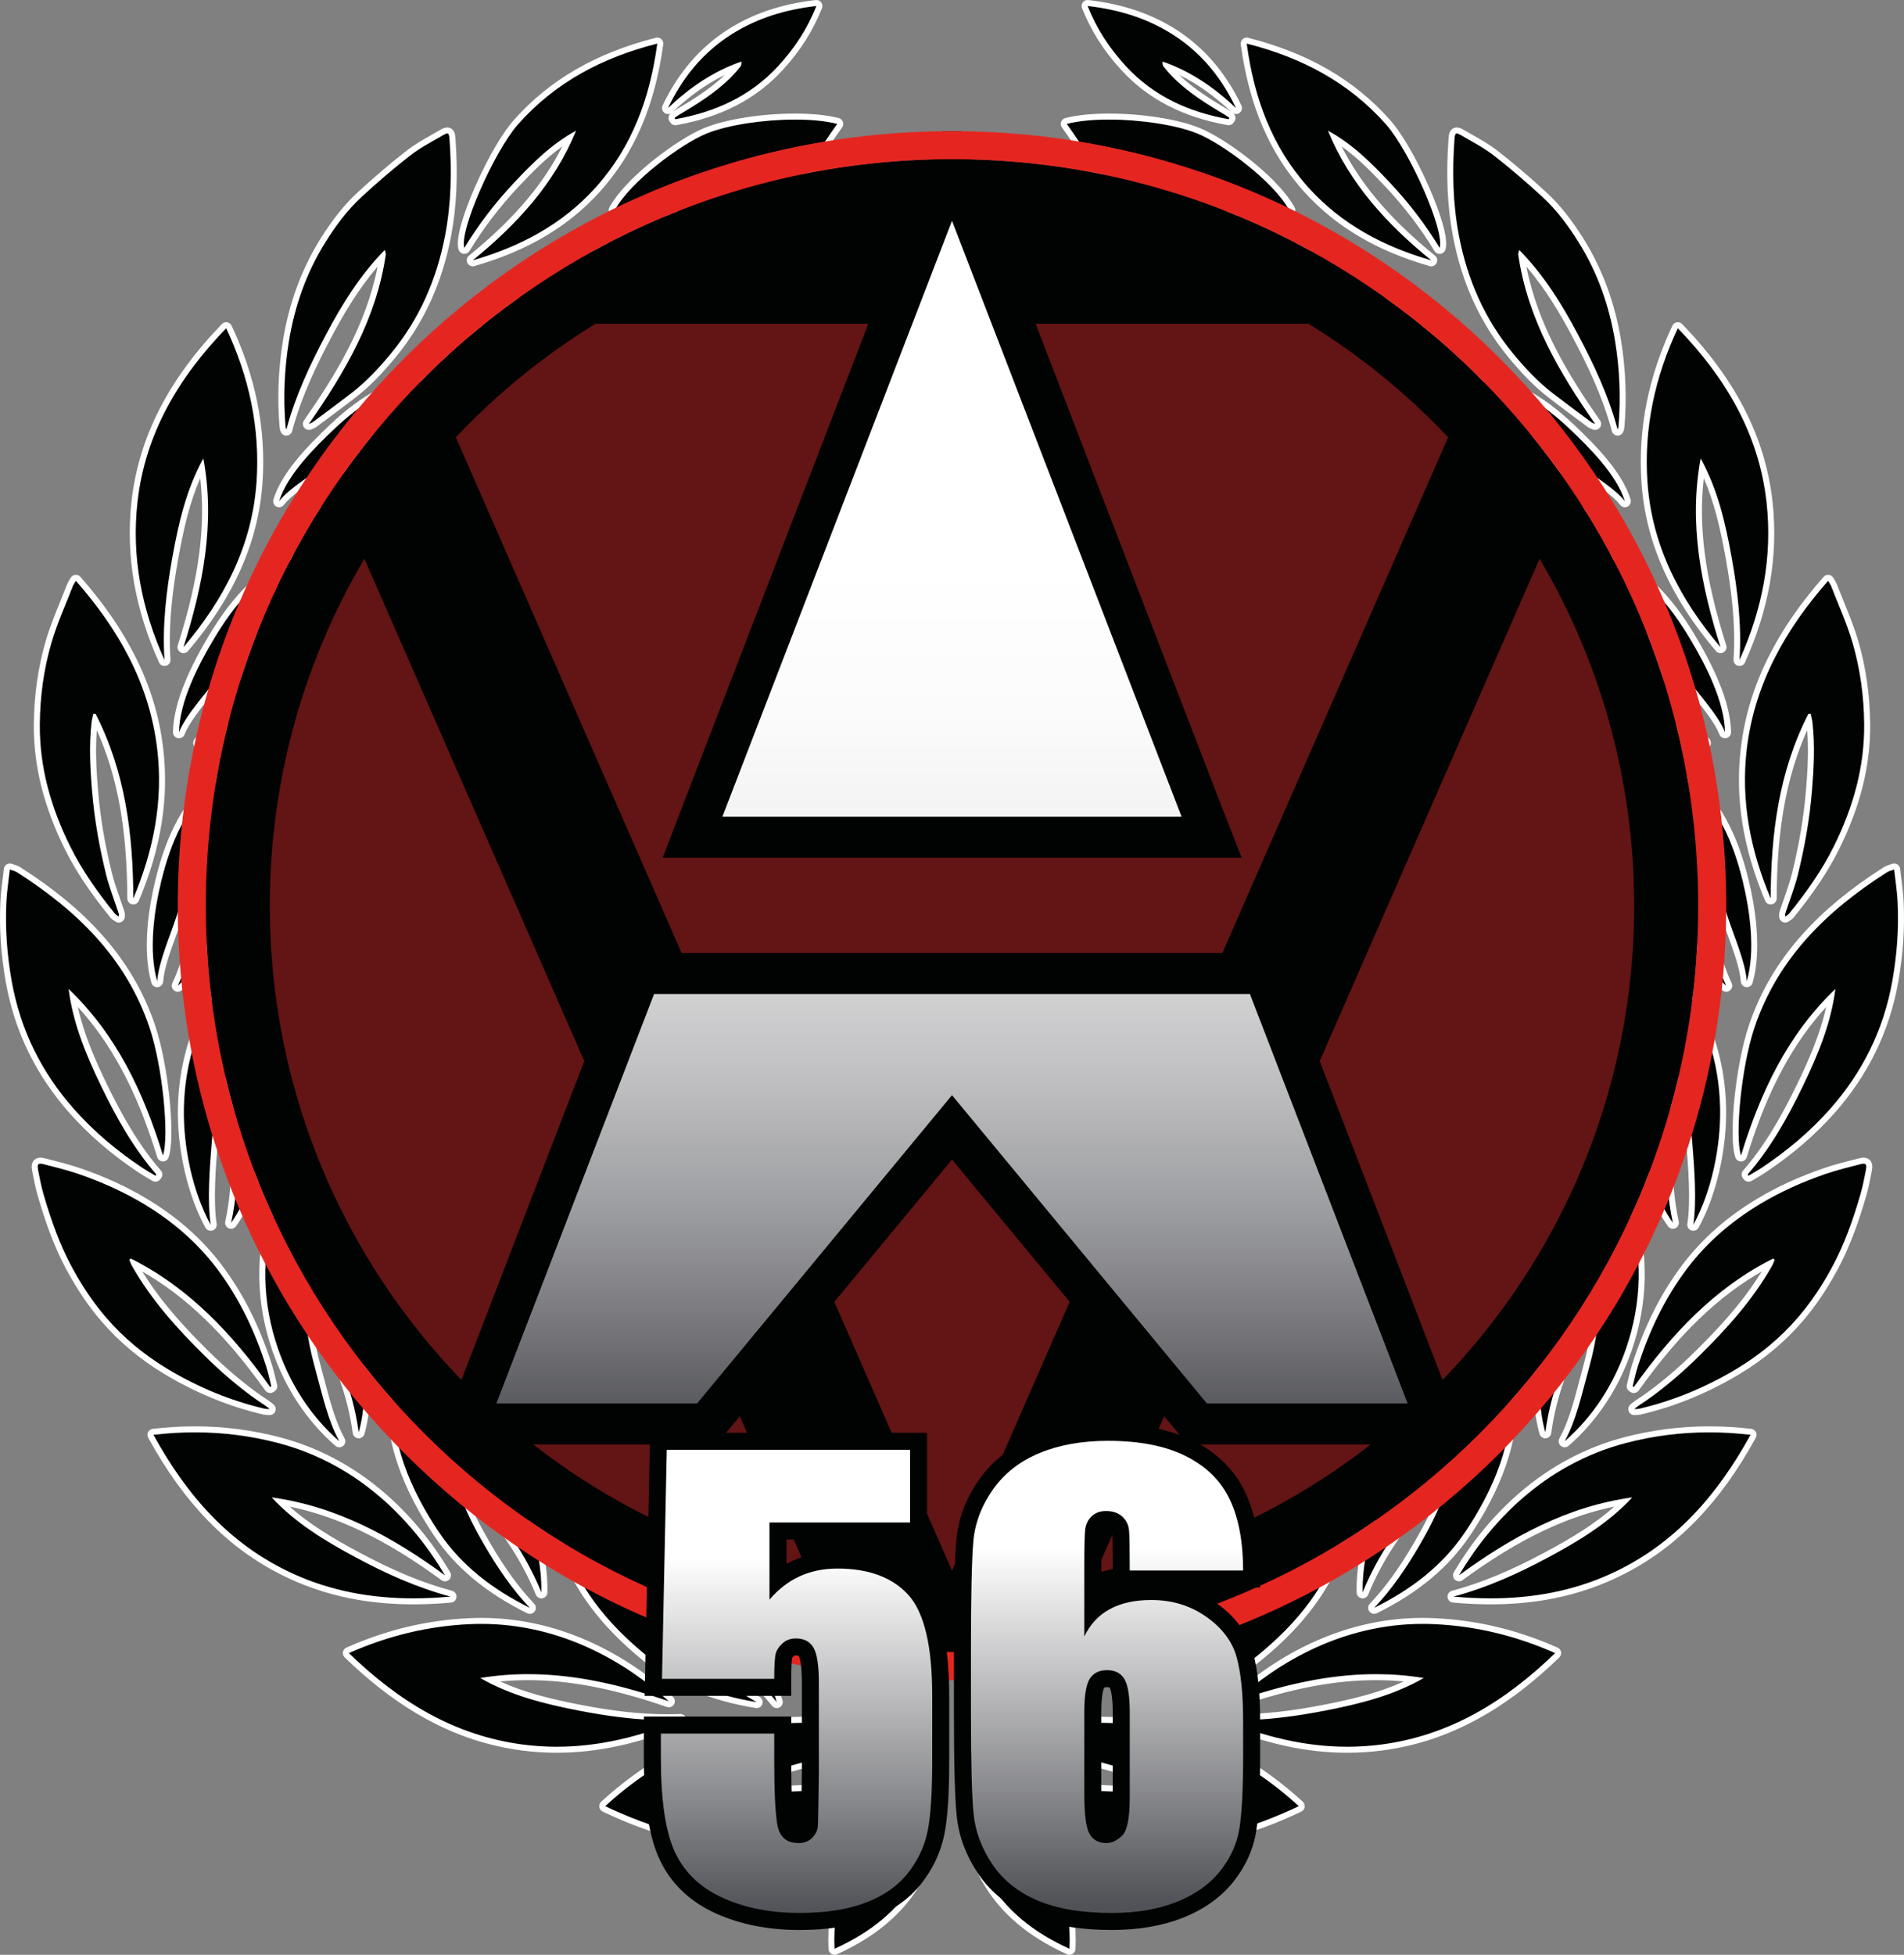 <?xml version="1.0" encoding="utf-8"?>
<!-- Generator: Adobe Illustrator 16.0.4, SVG Export Plug-In . SVG Version: 6.00 Build 0)  -->
<!DOCTYPE svg PUBLIC "-//W3C//DTD SVG 1.1//EN" "http://www.w3.org/Graphics/SVG/1.1/DTD/svg11.dtd">
<svg version="1.1" id="Layer_1" xmlns="http://www.w3.org/2000/svg" xmlns:xlink="http://www.w3.org/1999/xlink" x="0px" y="0px"
	 width="283.465px" height="290.922px" viewBox="0 0 283.465 290.922" enable-background="new 0 0 283.465 290.922"
	 xml:space="preserve">
<rect x="0" y="0" width="283.465" height="290.922" fill="#808080" stroke="none"/>
<g>
	<g>
		<g>
			<path fill-rule="evenodd" clip-rule="evenodd" fill="#010202" d="M23.143,175.422c-0.079,0-0.158-0.021-0.23-0.064
				c-0.211-0.128-0.425-0.253-0.638-0.378c-0.461-0.271-0.938-0.55-1.395-0.854c-3.991-2.664-7.328-5.536-10.203-8.781
				c-4.936-5.57-8.091-12.054-9.376-19.268c-0.721-4.048-0.987-8.065-0.791-11.94c0.054-1.068,0.185-2.116,0.324-3.226
				c0.063-0.506,0.128-1.028,0.187-1.56c0.015-0.137,0.093-0.26,0.21-0.332c0.071-0.044,0.152-0.066,0.233-0.066
				c0.053,0,0.107,0.009,0.158,0.029c0.147,0.055,0.281,0.099,0.412,0.142c0.262,0.085,0.51,0.166,0.736,0.31
				c10.487,6.687,16.818,14.117,19.924,23.386c1.918,5.725,3,16.174,1.996,19.276c-0.06,0.184-0.231,0.309-0.425,0.309
				c-0.001,0-0.002,0-0.003,0c-0.195-0.001-0.366-0.129-0.424-0.315c-3.162-10.312-7.305-17.871-12.983-23.652
				c0.817,4.74,2.711,9.099,4.662,13.125c1.841,3.8,4.426,8.705,8.103,12.938c0.138,0.16,0.146,0.395,0.019,0.562l-0.137,0.183
				C23.413,175.359,23.279,175.422,23.143,175.422z"/>
			<path fill="#FFFFFF" d="M1.463,129.399c0.455,0.171,0.794,0.237,1.065,0.411c8.943,5.701,16.277,12.813,19.741,23.15
				c1.941,5.793,2.939,16.079,1.995,18.997c-2.89-9.426-6.933-17.978-14.051-24.78c0.66,5.202,2.652,9.938,4.9,14.578
				c2.247,4.637,4.762,9.115,8.167,13.037c-0.046,0.062-0.092,0.122-0.138,0.183c-0.673-0.405-1.363-0.786-2.015-1.222
				c-3.728-2.487-7.143-5.348-10.117-8.705c-4.858-5.483-7.981-11.809-9.271-19.05c-0.7-3.927-0.986-7.866-0.785-11.839
				C1.034,132.615,1.279,131.079,1.463,129.399 M1.463,128.505c-0.163,0-0.325,0.044-0.467,0.132
				c-0.235,0.145-0.391,0.39-0.421,0.664c-0.058,0.529-0.123,1.049-0.186,1.553c-0.14,1.118-0.271,2.174-0.326,3.259
				c-0.198,3.909,0.07,7.96,0.797,12.041c0.654,3.668,1.789,7.174,3.375,10.42c1.569,3.213,3.624,6.263,6.107,9.066
				c2.901,3.273,6.267,6.171,10.29,8.855c0.467,0.312,0.95,0.595,1.416,0.869c0.212,0.124,0.424,0.248,0.633,0.375
				c0.144,0.087,0.304,0.128,0.461,0.128c0.272,0,0.54-0.124,0.714-0.355l0.028-0.038l0.108-0.144
				c0.255-0.337,0.239-0.806-0.038-1.124c-1.913-2.204-4.555-5.654-8.038-12.842c-1.728-3.565-3.41-7.392-4.327-11.504
				c2.45,2.679,4.573,5.693,6.448,9.148c2.042,3.763,3.799,8.083,5.371,13.209c0.114,0.373,0.457,0.629,0.847,0.632
				c0.002,0,0.004,0,0.007,0c0.387,0,0.73-0.25,0.85-0.618c0.701-2.165,0.32-6.866,0.124-8.787
				c-0.409-3.999-1.202-8.025-2.121-10.77c-1.689-5.042-4.305-9.499-7.997-13.625c-3.186-3.561-7.147-6.831-12.11-9.995
				c-0.274-0.174-0.548-0.264-0.838-0.358c-0.125-0.041-0.254-0.083-0.392-0.135C1.677,128.524,1.57,128.505,1.463,128.505
				L1.463,128.505z"/>
		</g>
		<g>
			<path fill-rule="evenodd" clip-rule="evenodd" fill="#010202" d="M24.488,98.664c-0.172,0-0.333-0.1-0.407-0.263
				c-3.568-7.902-4.933-15.883-4.057-23.723c1.051-9.398,5.412-17.948,13.331-26.14c0.085-0.088,0.201-0.136,0.321-0.136
				c0.024,0,0.049,0.002,0.073,0.006c0.145,0.024,0.269,0.118,0.331,0.251c3.553,7.569,5.087,15.332,4.56,23.073
				c-0.595,8.731-4.187,16.866-10.981,24.868c-0.087,0.103-0.213,0.158-0.341,0.158c-0.073,0-0.147-0.018-0.216-0.056
				c-0.186-0.103-0.274-0.323-0.21-0.525c2.419-7.671,4.654-16.777,3.163-26.571c-2.106,4.26-3.142,8.915-3.94,13.345
				c-0.744,4.127-1.55,9.589-1.18,15.236c0.014,0.216-0.128,0.41-0.337,0.463C24.56,98.66,24.523,98.664,24.488,98.664z"/>
			<path fill="#FFFFFF" d="M33.676,48.849c3.415,7.274,5.062,14.87,4.518,22.853c-0.646,9.481-4.811,17.465-10.876,24.609
				c2.892-9.169,4.747-18.431,2.956-28.089c-2.531,4.581-3.686,9.583-4.599,14.649c-0.913,5.065-1.526,10.162-1.187,15.345
				c-3.379-7.484-4.934-15.319-4.02-23.489C21.61,64.519,26.605,56.163,33.676,48.849 M33.676,47.956
				c-0.24,0-0.473,0.097-0.643,0.272c-7.99,8.266-12.391,16.901-13.453,26.401c-0.454,4.06-0.317,8.184,0.408,12.257
				c0.689,3.874,1.929,7.81,3.686,11.698c0.147,0.326,0.469,0.526,0.814,0.526c0.072,0,0.145-0.009,0.217-0.027
				c0.419-0.104,0.703-0.494,0.675-0.925c-0.367-5.599,0.435-11.026,1.174-15.128c0.806-4.471,1.708-8.306,3.259-11.855
				c0.408,3.558,0.358,7.235-0.147,11.161c-0.529,4.105-1.545,8.46-3.2,13.707c-0.128,0.405,0.048,0.845,0.42,1.051
				c0.136,0.075,0.284,0.111,0.432,0.111c0.255,0,0.507-0.109,0.682-0.315c6.858-8.078,10.484-16.297,11.086-25.126
				c0.271-3.986,0.006-8-0.79-11.931c-0.767-3.787-2.049-7.61-3.811-11.363c-0.125-0.266-0.372-0.454-0.662-0.501
				C33.773,47.959,33.725,47.956,33.676,47.956L33.676,47.956z"/>
		</g>
		<g>
			<path fill-rule="evenodd" clip-rule="evenodd" fill="#010202" d="M17.685,136.854c-0.095,0-0.189-0.03-0.268-0.089
				c-0.056-0.042-0.115-0.08-0.175-0.119c-0.164-0.107-0.35-0.228-0.498-0.411c-3.016-3.725-5.156-6.951-6.735-10.153
				c-3.107-6.298-4.588-12.301-4.528-18.349c0.042-4.263,0.632-8.37,1.752-12.207c0.593-2.031,1.404-4.023,2.189-5.949
				c0.329-0.809,0.67-1.645,0.988-2.47c0.076-0.196,0.18-0.367,0.302-0.564c0.059-0.096,0.125-0.204,0.197-0.329
				c0.071-0.125,0.199-0.208,0.343-0.223c0.015-0.002,0.03-0.002,0.045-0.002c0.128,0,0.25,0.055,0.336,0.152
				c7.161,8.163,11.155,16.424,12.212,25.255c0.877,7.332-0.296,14.687-3.587,22.485c-0.071,0.168-0.235,0.273-0.412,0.273
				c-0.029,0-0.059-0.003-0.088-0.009c-0.208-0.042-0.358-0.224-0.359-0.437c-0.037-11.103-1.658-19.356-5.246-26.63
				c-0.036,0.168-0.066,0.332-0.085,0.496c-0.386,3.427-0.192,6.866,0.075,10.071c0.338,4.053,1.023,8.122,2.096,12.438
				c0.315,1.27,0.76,2.541,1.19,3.769c0.194,0.556,0.395,1.13,0.583,1.7l0.013,0.039c0.068,0.206,0.162,0.487,0.101,0.885
				c-0.024,0.155-0.127,0.286-0.272,0.345C17.799,136.844,17.742,136.854,17.685,136.854z"/>
			<path fill="#FFFFFF" d="M11.298,86.436c6.402,7.298,10.949,15.353,12.104,25.014c0.925,7.731-0.544,15.122-3.555,22.258
				c-0.032-9.569-1.199-18.868-5.622-27.482c-0.112,0.001-0.224,0.002-0.336,0.002c-0.089,0.433-0.213,0.861-0.263,1.298
				c-0.382,3.388-0.208,6.771,0.074,10.158c0.352,4.231,1.085,8.397,2.107,12.508c0.463,1.866,1.179,3.669,1.782,5.5
				c0.067,0.204,0.145,0.404,0.096,0.715c-0.2-0.149-0.441-0.265-0.593-0.453c-2.546-3.145-4.889-6.436-6.682-10.07
				c-2.817-5.711-4.546-11.688-4.481-18.147c0.041-4.125,0.589-8.163,1.735-12.086c0.835-2.859,2.088-5.596,3.165-8.384
				C10.922,87.025,11.085,86.809,11.298,86.436 M11.298,85.542c-0.03,0-0.06,0.001-0.09,0.004c-0.287,0.029-0.542,0.195-0.686,0.446
				c-0.067,0.118-0.129,0.219-0.189,0.317c-0.127,0.207-0.247,0.402-0.337,0.637c-0.317,0.821-0.657,1.656-0.985,2.462
				c-0.789,1.937-1.604,3.939-2.204,5.993c-1.132,3.876-1.728,8.024-1.771,12.327c-0.062,6.121,1.435,12.189,4.574,18.552
				c1.595,3.233,3.752,6.486,6.789,10.236c0.193,0.238,0.419,0.386,0.602,0.504c0.057,0.037,0.111,0.072,0.151,0.103
				c0.157,0.117,0.345,0.178,0.535,0.178c0.114,0,0.229-0.022,0.338-0.066c0.29-0.119,0.497-0.38,0.545-0.69
				c0.078-0.505-0.04-0.859-0.118-1.094l-0.012-0.038c-0.189-0.573-0.391-1.149-0.585-1.707c-0.427-1.219-0.868-2.48-1.178-3.729
				c-1.067-4.293-1.749-8.338-2.084-12.367c-0.237-2.854-0.417-5.893-0.177-8.933c1.532,3.408,2.646,7.059,3.391,11.094
				c0.756,4.096,1.132,8.655,1.149,13.94c0.001,0.425,0.301,0.79,0.718,0.873c0.059,0.012,0.118,0.018,0.176,0.018
				c0.353,0,0.681-0.21,0.823-0.546c3.322-7.872,4.505-15.301,3.619-22.712c-0.57-4.766-1.935-9.243-4.174-13.689
				c-2.006-3.984-4.67-7.846-8.146-11.808C11.799,85.652,11.554,85.542,11.298,85.542L11.298,85.542z"/>
		</g>
		<g>
			<path fill-rule="evenodd" clip-rule="evenodd" fill="#010202" d="M42.627,64.385c-0.204-0.001-0.38-0.141-0.43-0.338
				c-0.012-0.048-0.027-0.096-0.042-0.144c-0.039-0.131-0.083-0.28-0.097-0.446c-0.344-4.265-0.172-8.542,0.509-12.711
				c0.9-5.506,2.746-10.522,5.485-14.911c1.816-2.91,3.56-5.092,5.485-6.866c2.524-2.325,4.896-4.345,7.25-6.175
				c1.193-0.928,2.53-1.685,3.823-2.417c0.383-0.217,0.766-0.434,1.145-0.655c0.313-0.183,0.573-0.304,0.822-0.304
				c0.694,0,0.752,0.778,0.783,1.197c0.399,5.347,0.186,10.085-0.652,14.486c-1.303,6.843-4.058,12.842-8.189,17.831
				c-2.15,2.597-3.98,4.427-5.934,5.933c-1.574,1.213-3.195,2.417-4.762,3.582l-0.998,0.742c-0.165,0.123-0.343,0.188-0.5,0.247
				c-0.056,0.021-0.111,0.041-0.165,0.064c-0.058,0.025-0.119,0.038-0.179,0.038c-0.131,0-0.259-0.058-0.346-0.164
				c-0.127-0.155-0.135-0.375-0.021-0.539c5.011-7.173,9.841-15.118,11.318-24.627c-3.588,3.858-6.065,8.129-8.029,11.838
				c-2.099,3.965-4.435,8.73-5.842,14.009c-0.052,0.195-0.229,0.332-0.432,0.332C42.629,64.385,42.628,64.385,42.627,64.385z"/>
			<path fill="#FFFFFF" d="M66.577,19.865c0.229,0,0.297,0.244,0.338,0.783c0.359,4.816,0.261,9.61-0.646,14.37
				c-1.246,6.544-3.829,12.479-8.094,17.629c-1.768,2.135-3.657,4.164-5.862,5.863c-1.899,1.464-3.83,2.888-5.754,4.319
				c-0.166,0.124-0.384,0.175-0.577,0.26c5.404-7.736,10.076-15.717,11.453-25.209c0.024-0.167-0.076-0.352-0.155-0.683
				c-3.716,3.796-6.379,8.123-8.77,12.639c-2.385,4.506-4.546,9.107-5.879,14.103c-0.043-0.172-0.112-0.342-0.126-0.517
				c-0.34-4.221-0.178-8.424,0.505-12.604c0.86-5.262,2.591-10.209,5.423-14.747c1.54-2.466,3.271-4.805,5.409-6.774
				c2.324-2.142,4.727-4.212,7.222-6.151c1.513-1.176,3.252-2.067,4.918-3.039C66.253,19.949,66.443,19.865,66.577,19.865
				 M66.577,18.971L66.577,18.971c-0.35,0-0.671,0.146-1.047,0.365c-0.375,0.219-0.764,0.439-1.14,0.652
				c-1.307,0.74-2.658,1.505-3.876,2.453c-2.365,1.837-4.746,3.865-7.279,6.199c-1.956,1.802-3.723,4.013-5.562,6.958
				c-2.771,4.438-4.637,9.511-5.547,15.075c-0.688,4.206-0.86,8.519-0.514,12.819c0.017,0.213,0.071,0.394,0.115,0.539
				c0.013,0.042,0.025,0.083,0.036,0.125c0.1,0.395,0.453,0.672,0.86,0.675c0.002,0,0.004,0,0.006,0
				c0.404,0,0.759-0.272,0.863-0.663c1.396-5.235,3.718-9.972,5.805-13.915c1.753-3.313,3.919-7.076,6.923-10.579
				c-1.72,8.747-6.266,16.166-10.973,22.903c-0.229,0.328-0.212,0.769,0.042,1.078c0.174,0.212,0.43,0.327,0.691,0.327
				c0.121,0,0.243-0.024,0.359-0.076c0.037-0.016,0.087-0.035,0.14-0.054c0.167-0.062,0.396-0.146,0.612-0.307
				c0.332-0.247,0.664-0.494,0.997-0.741c1.569-1.166,3.191-2.372,4.769-3.587c1.981-1.527,3.833-3.377,6.005-6.001
				c2.134-2.578,3.919-5.435,5.305-8.493c1.331-2.937,2.333-6.146,2.979-9.539c0.845-4.44,1.061-9.217,0.659-14.603
				c-0.03-0.399-0.076-0.647-0.158-0.855C67.461,19.253,67.061,18.971,66.577,18.971L66.577,18.971z"/>
		</g>
		<g>
			<path fill-rule="evenodd" clip-rule="evenodd" fill="#010202" d="M40.12,210.15c-0.078-0.006-0.155-0.009-0.233-0.012
				c-0.19-0.006-0.405-0.014-0.621-0.064c-5.039-1.183-9.932-3.188-14.545-5.959c-3.564-2.142-6.677-4.742-9.249-7.729
				c-1.891-2.195-3.56-4.646-5.104-7.491c-1.671-3.081-3.01-6.512-4.34-11.124c-0.302-1.047-0.513-2.129-0.717-3.175l-0.081-0.409
				c-0.083-0.426-0.126-0.862,0.126-1.171c0.154-0.187,0.378-0.281,0.667-0.281c0.161,0,0.346,0.029,0.582,0.09
				c0.247,0.063,0.493,0.126,0.74,0.189c1.439,0.367,2.926,0.747,4.36,1.235c3.687,1.256,6.935,2.74,9.927,4.539
				c4.494,2.702,8.084,5.869,10.978,9.684c3.169,4.178,5.606,9.012,7.451,14.78c0.214,0.669,0.379,1.358,0.539,2.024
				c0.073,0.307,0.146,0.613,0.225,0.918c0.047,0.184-0.026,0.377-0.184,0.482l-0.17,0.114c-0.076,0.051-0.163,0.075-0.249,0.075
				c-0.14,0-0.277-0.065-0.364-0.188c-6.446-9.035-12.605-14.812-19.878-18.619c0.022,0.047,0.046,0.093,0.071,0.137
				c3.018,5.323,7.094,9.664,10.684,13.207c2.686,2.651,5.282,4.841,7.938,6.695c0.165,0.114,0.333,0.225,0.502,0.336
				c0.418,0.273,0.851,0.557,1.277,0.937c0.143,0.127,0.189,0.332,0.114,0.508c-0.07,0.166-0.233,0.272-0.411,0.272
				C40.142,210.151,40.131,210.15,40.12,210.15z"/>
			<path fill="#FFFFFF" d="M6.023,173.182c0.125,0,0.28,0.026,0.47,0.075c1.698,0.438,3.409,0.851,5.067,1.415
				c3.427,1.167,6.732,2.631,9.841,4.499c4.2,2.525,7.875,5.646,10.852,9.57c3.362,4.433,5.696,9.376,7.382,14.646
				c0.306,0.956,0.507,1.944,0.756,2.918c-0.057,0.038-0.113,0.076-0.17,0.114c-5.59-7.837-12.02-14.744-20.738-19.116
				c-0.077,0.056-0.153,0.111-0.23,0.167c0.135,0.316,0.24,0.649,0.409,0.946c2.851,5.028,6.674,9.272,10.758,13.305
				c2.489,2.456,5.126,4.739,7.996,6.743c0.563,0.394,1.166,0.73,1.737,1.239c-0.262-0.02-0.533-0.005-0.786-0.064
				c-5.119-1.202-9.914-3.202-14.417-5.907c-3.445-2.069-6.519-4.594-9.141-7.638c-1.959-2.276-3.615-4.77-5.05-7.413
				c-1.899-3.501-3.206-7.229-4.303-11.035c-0.335-1.162-0.555-2.358-0.789-3.547C5.541,173.453,5.621,173.182,6.023,173.182
				 M6.023,172.288c-0.534,0-0.845,0.241-1.011,0.444c-0.372,0.452-0.32,1.032-0.22,1.54l0.081,0.409
				c0.206,1.056,0.419,2.146,0.727,3.212c1.339,4.646,2.689,8.104,4.376,11.214c1.559,2.874,3.247,5.35,5.158,7.57
				c2.604,3.023,5.752,5.654,9.357,7.82c4.653,2.795,9.589,4.817,14.672,6.012c0.259,0.061,0.498,0.068,0.708,0.076
				c0.077,0.002,0.15,0.005,0.215,0.01c0.022,0.001,0.045,0.002,0.068,0.002c0.356,0,0.681-0.212,0.822-0.544
				c0.15-0.353,0.059-0.762-0.228-1.017c-0.451-0.401-0.897-0.693-1.33-0.977c-0.171-0.112-0.334-0.219-0.491-0.328
				c-2.635-1.84-5.212-4.014-7.88-6.646c-3.282-3.24-6.972-7.148-9.87-11.86c3.242,1.856,6.279,4.155,9.229,6.982
				c3.042,2.914,6.015,6.424,9.087,10.73c0.174,0.244,0.449,0.375,0.728,0.375c0.171,0,0.344-0.05,0.497-0.151l0.065-0.044
				l0.104-0.07c0.315-0.21,0.462-0.597,0.368-0.964c-0.077-0.301-0.151-0.611-0.223-0.911c-0.161-0.675-0.328-1.372-0.547-2.058
				c-1.861-5.816-4.321-10.695-7.521-14.914c-2.928-3.86-6.56-7.064-11.103-9.796c-3.02-1.815-6.295-3.313-10.013-4.579
				c-1.45-0.494-2.946-0.876-4.393-1.245c-0.247-0.063-0.493-0.126-0.739-0.189C6.443,172.321,6.223,172.288,6.023,172.288
				L6.023,172.288z"/>
		</g>
		<g>
			<path fill-rule="evenodd" clip-rule="evenodd" fill="#010202" d="M61.56,238.318c-6.725,0-12.651-1.214-18.119-3.71
				c-4.575-2.089-8.557-4.912-12.172-8.631c-3.25-3.342-6.132-7.342-8.812-12.229c-0.072-0.13-0.074-0.287-0.006-0.419
				c0.068-0.133,0.198-0.222,0.345-0.239c2.096-0.246,4.191-0.371,6.228-0.371c4.219,0,8.419,0.539,12.483,1.602
				c5.688,1.486,10.91,4.265,15.521,8.257c3.726,3.227,6.958,7.143,9.607,11.639c0.107,0.183,0.072,0.415-0.085,0.558
				c-0.084,0.076-0.192,0.115-0.3,0.115c-0.092,0-0.185-0.028-0.264-0.086c-8.817-6.455-16.371-9.981-24.292-11.312
				c3.175,3.125,6.92,5.442,11.479,7.89c5.204,2.794,9.657,4.637,14.013,5.799c0.209,0.056,0.348,0.254,0.33,0.469
				c-0.019,0.217-0.189,0.388-0.405,0.407C65.208,238.229,63.34,238.318,61.56,238.318z"/>
			<path fill="#FFFFFF" d="M29.024,213.167c4.203,0,8.31,0.524,12.371,1.586c12.307,3.217,20.318,11.987,24.855,19.69
				c-7.783-5.698-16.072-10.26-25.804-11.594c3.582,3.847,7.981,6.49,12.516,8.925c4.499,2.415,9.139,4.511,14.109,5.837
				c-1.849,0.169-3.687,0.26-5.511,0.26c-6.169,0-12.184-1.044-17.933-3.669c-9.373-4.279-15.802-11.593-20.778-20.668
				C24.934,213.29,26.99,213.167,29.024,213.167 M29.024,212.273c-2.054,0-4.167,0.126-6.28,0.374
				c-0.295,0.034-0.554,0.214-0.689,0.478c-0.136,0.264-0.132,0.579,0.01,0.839c2.7,4.923,5.605,8.954,8.884,12.325
				c3.655,3.76,7.681,6.613,12.307,8.726c5.526,2.523,11.514,3.75,18.304,3.75c1.793,0,3.675-0.089,5.592-0.264
				c0.432-0.039,0.772-0.383,0.809-0.814c0.037-0.432-0.241-0.827-0.66-0.938c-4.321-1.153-8.744-2.983-13.917-5.761
				c-4.001-2.148-7.369-4.193-10.265-6.774c3.533,0.729,7.017,1.917,10.577,3.604c3.797,1.799,7.731,4.202,12.026,7.347
				c0.158,0.115,0.343,0.173,0.528,0.173c0.215,0,0.43-0.078,0.6-0.231c0.314-0.284,0.385-0.751,0.17-1.116
				c-2.673-4.537-5.937-8.49-9.699-11.749c-4.663-4.037-9.945-6.848-15.7-8.352C37.52,212.816,33.282,212.273,29.024,212.273
				L29.024,212.273z"/>
		</g>
		<g>
			<path fill-rule="evenodd" clip-rule="evenodd" fill="#010202" d="M82.882,260.402c-1.688,0-3.388-0.109-5.052-0.324
				c-4.988-0.646-9.625-2.17-14.177-4.656c-4.091-2.235-8.025-5.207-12.027-9.085c-0.107-0.104-0.155-0.253-0.129-0.399
				c0.026-0.146,0.123-0.271,0.259-0.33c5.989-2.648,11.956-4.068,18.242-4.344c0.55-0.024,1.107-0.037,1.656-0.037
				c5.536,0,11.006,1.225,16.258,3.64c4.273,1.966,8.299,4.655,11.964,7.995c0.157,0.143,0.191,0.376,0.083,0.559
				c-0.083,0.139-0.23,0.219-0.384,0.219c-0.049,0-0.098-0.008-0.146-0.024c-7.935-2.74-14.549-4.017-20.816-4.017
				c-1.929,0-3.851,0.125-5.729,0.374c3.956,2.049,8.216,3.158,13.293,4.151c5.032,0.985,9.229,1.443,13.208,1.443
				c0.634,0,1.271-0.012,1.892-0.036c0.006,0,0.012,0,0.017,0c0.209,0,0.392,0.146,0.437,0.352c0.046,0.212-0.066,0.426-0.267,0.508
				C94.905,259.09,88.827,260.402,82.882,260.402z"/>
			<path fill="#FFFFFF" d="M71.654,241.674c11.951,0,21.6,5.757,27.921,11.518c-6.864-2.37-13.812-4.041-20.962-4.041
				c-2.348,0-4.717,0.181-7.113,0.575c4.558,2.619,9.541,3.848,14.592,4.836c4.389,0.859,8.81,1.452,13.294,1.452
				c0.635,0,1.271-0.012,1.909-0.037c-5.965,2.456-12.084,3.979-18.412,3.979c-1.651,0-3.314-0.104-4.995-0.321
				c-10.218-1.324-18.518-6.416-25.95-13.619c5.887-2.603,11.858-4.033,18.081-4.307C70.568,241.686,71.114,241.674,71.654,241.674
				 M71.654,240.78c-0.555,0-1.119,0.013-1.675,0.036c-6.343,0.278-12.362,1.712-18.403,4.382c-0.272,0.12-0.466,0.368-0.519,0.66
				c-0.052,0.293,0.044,0.592,0.258,0.799c4.031,3.907,7.997,6.902,12.124,9.156c4.601,2.514,9.29,4.054,14.333,4.707
				c1.683,0.218,3.402,0.329,5.11,0.329c6.003,0,12.137-1.324,18.752-4.047c0.401-0.165,0.625-0.593,0.533-1.017
				c-0.09-0.411-0.455-0.703-0.873-0.703c-0.012,0-0.023,0-0.035,0.001c-0.615,0.023-1.246,0.036-1.874,0.036
				c-3.95,0-8.12-0.456-13.123-1.436c-4.456-0.872-8.275-1.832-11.804-3.443c1.372-0.131,2.761-0.197,4.154-0.197
				c6.216,0,12.785,1.269,20.671,3.992c0.096,0.033,0.194,0.05,0.292,0.05c0.308,0,0.604-0.161,0.768-0.438
				c0.217-0.365,0.147-0.831-0.167-1.117c-3.699-3.371-7.763-6.086-12.078-8.07C82.788,242.019,77.255,240.78,71.654,240.78
				L71.654,240.78z"/>
		</g>
		<g>
			<path fill-rule="evenodd" clip-rule="evenodd" fill="#010202" d="M111.389,274.589c-6.818,0-13.842-1.762-21.474-5.386
				c-0.134-0.064-0.228-0.19-0.25-0.338c-0.022-0.146,0.03-0.295,0.14-0.396c4.824-4.428,10.021-7.687,15.887-9.962
				c4.375-1.698,9.019-2.559,13.801-2.559c7.57,0,14.085,2.157,18.218,3.967c0.194,0.085,0.302,0.295,0.258,0.502
				c-0.044,0.206-0.226,0.354-0.437,0.354c-0.001,0-0.001,0-0.002,0c-0.232-0.001-0.464-0.002-0.695-0.002
				c-10.585,0-18.558,1.567-25.619,5.061c1.635,0.249,3.343,0.37,5.183,0.37c3.11,0,6.164-0.353,8.741-0.698
				c5.855-0.783,10.543-1.898,14.754-3.508c0.052-0.02,0.106-0.029,0.16-0.029c0.153,0,0.3,0.079,0.383,0.217
				c0.112,0.186,0.074,0.425-0.089,0.567c-6.843,5.963-13.779,9.584-21.205,11.069C116.585,274.33,113.978,274.589,111.389,274.589z
				"/>
			<path fill="#FFFFFF" d="M119.493,256.396c6.805,0,13.058,1.748,18.039,3.93c-0.232-0.002-0.465-0.003-0.697-0.003
				c-9.401,0-18.547,1.212-27.008,5.719c2.197,0.436,4.387,0.605,6.571,0.605c2.941,0,5.873-0.31,8.801-0.701
				c5.061-0.678,10.049-1.697,14.854-3.533c-6.132,5.344-12.969,9.362-20.999,10.969c-2.592,0.519-5.145,0.762-7.664,0.762
				c-7.302,0-14.332-2.042-21.282-5.344c4.742-4.353,9.939-7.622,15.746-9.875C110.498,257.121,115.11,256.396,119.493,256.396
				 M119.493,255.502c-4.838,0-9.536,0.871-13.963,2.589c-5.919,2.297-11.162,5.584-16.027,10.05
				c-0.219,0.201-0.323,0.498-0.279,0.792c0.044,0.294,0.232,0.546,0.5,0.674c7.692,3.653,14.779,5.43,21.666,5.43
				c2.618,0,5.255-0.263,7.839-0.779c7.504-1.501,14.508-5.155,21.411-11.172c0.327-0.284,0.402-0.762,0.179-1.133
				c-0.166-0.276-0.46-0.434-0.767-0.434c-0.106,0-0.214,0.019-0.318,0.059c-4.178,1.597-8.834,2.703-14.654,3.482
				c-2.562,0.343-5.598,0.693-8.682,0.693c-1.257,0-2.451-0.057-3.602-0.173c3.195-1.437,6.606-2.493,10.35-3.211
				c4.048-0.775,8.525-1.153,13.688-1.153c0.23,0,0.461,0.001,0.692,0.003c0.002,0,0.004,0,0.005,0c0.422,0,0.786-0.295,0.874-0.708
				c0.088-0.415-0.127-0.834-0.516-1.004C133.718,257.68,127.14,255.502,119.493,255.502L119.493,255.502z"/>
		</g>
		<g>
			<path fill-rule="evenodd" clip-rule="evenodd" fill="#010202" d="M124.241,290.475c-0.081,0-0.162-0.021-0.233-0.065
				c-0.127-0.077-0.207-0.213-0.213-0.361c-0.163-3.691,0.314-7.12,1.459-10.482c2.598-7.629,8.786-11.64,12.243-13.352
				c0.063-0.031,0.131-0.046,0.198-0.046c0.134,0,0.266,0.061,0.353,0.172c0.13,0.167,0.125,0.402-0.012,0.564
				c-3.753,4.414-5.986,8.297-7.106,12.402c1.63-1.546,2.949-3.393,4.356-5.611c1.766-2.783,2.97-5.185,3.792-7.557
				c0.063-0.183,0.234-0.301,0.422-0.301c0.023,0,0.046,0.001,0.07,0.005c0.214,0.034,0.373,0.217,0.376,0.434
				c0.095,5.122-0.858,9.437-2.914,13.19c-2.556,4.669-6.679,8.257-12.605,10.968C124.368,290.462,124.305,290.475,124.241,290.475z
				"/>
			<path fill="#FFFFFF" d="M139.5,266.284c0.084,4.559-0.655,8.942-2.859,12.969c-2.773,5.065-7.124,8.361-12.399,10.775
				c-0.16-3.604,0.31-7.015,1.436-10.319c2.298-6.749,7.528-10.871,12.019-13.095c-3.502,4.119-6.39,8.568-7.531,13.954
				c2.297-1.846,3.954-4.197,5.499-6.634C137.196,271.518,138.556,269.01,139.5,266.284 M139.499,265.391
				c-0.375,0-0.718,0.237-0.844,0.602c-0.038,0.109-0.077,0.219-0.116,0.328c-0.031-0.09-0.078-0.177-0.14-0.256
				c-0.174-0.223-0.437-0.344-0.705-0.344c-0.134,0-0.27,0.03-0.396,0.093c-2.684,1.329-5.061,3.018-7.066,5.019
				c-2.49,2.485-4.307,5.375-5.401,8.589c-1.164,3.416-1.648,6.898-1.482,10.646c0.013,0.297,0.173,0.568,0.427,0.723
				c0.142,0.088,0.304,0.132,0.466,0.132c0.126,0,0.253-0.027,0.372-0.081c2.895-1.324,5.295-2.804,7.341-4.521
				c2.289-1.923,4.078-4.094,5.47-6.638c2.094-3.824,3.065-8.212,2.969-13.414c-0.008-0.433-0.326-0.798-0.753-0.865
				C139.593,265.395,139.545,265.391,139.499,265.391L139.499,265.391z M131.943,277.589c1.184-3.266,3.146-6.466,6.105-10.007
				c-0.767,1.837-1.787,3.741-3.139,5.874C133.921,275.013,132.979,276.382,131.943,277.589L131.943,277.589z"/>
		</g>
		<g>
			<path fill-rule="evenodd" clip-rule="evenodd" fill="#010202" d="M78.88,239.732c-0.067,0-0.134-0.016-0.198-0.047
				c-6.07-3-10.556-6.737-13.712-11.427c-5.018-7.454-7.293-14.472-6.955-21.453c0.007-0.148,0.088-0.283,0.215-0.36
				c0.071-0.043,0.151-0.064,0.231-0.064c0.064,0,0.128,0.014,0.188,0.041c4.702,2.175,9.984,4.771,13.16,8.079
				c3.125,3.254,5.531,7.056,7.152,11.301c1.427,3.735,2.148,7.604,2.084,11.187c-0.004,0.212-0.156,0.392-0.364,0.431
				c-0.028,0.005-0.055,0.008-0.083,0.008c-0.179,0-0.344-0.107-0.413-0.277c-2.535-6.187-6.665-11.949-11.706-16.36
				c0.813,3.067,2.246,5.892,4.109,9.086c2.209,3.787,4.311,6.679,6.615,9.103c0.149,0.157,0.164,0.398,0.036,0.572
				C79.154,239.668,79.019,239.732,78.88,239.732z"/>
			<path fill="#FFFFFF" d="M58.461,206.827c4.345,2.01,9.817,4.642,13.025,7.982c6.552,6.824,9.23,15.522,9.112,22.171
				c-2.719-6.64-7.209-12.776-12.861-17.405c0.776,3.831,2.537,7.218,4.466,10.524c1.914,3.28,4.041,6.412,6.677,9.186
				c-5.424-2.68-10.139-6.223-13.54-11.275C61.062,221.652,58.089,214.516,58.461,206.827 M58.461,205.934
				c-0.161,0-0.321,0.044-0.463,0.129c-0.254,0.154-0.415,0.425-0.429,0.722c-0.181,3.736,0.406,7.581,1.744,11.427
				c1.167,3.355,2.946,6.82,5.287,10.297c3.201,4.756,7.743,8.543,13.885,11.578c0.126,0.062,0.262,0.093,0.396,0.093
				c0.276,0,0.546-0.129,0.72-0.363c0.257-0.349,0.227-0.832-0.072-1.146c-2.279-2.398-4.361-5.264-6.553-9.021
				c-1.529-2.621-2.764-4.987-3.599-7.44c4.449,4.206,8.09,9.481,10.396,15.109c0.139,0.341,0.469,0.555,0.826,0.555
				c0.055,0,0.11-0.005,0.166-0.015c0.417-0.078,0.721-0.438,0.729-0.862c0.064-3.639-0.667-7.565-2.114-11.354
				c-1.643-4.301-4.081-8.154-7.248-11.451c-3.229-3.363-8.556-5.983-13.294-8.175C58.717,205.961,58.589,205.934,58.461,205.934
				L58.461,205.934z"/>
		</g>
		<g>
			<path fill-rule="evenodd" clip-rule="evenodd" fill="#010202" d="M112.65,253.757c-0.023,0-0.047-0.002-0.072-0.006
				c-6.684-1.083-12.07-3.339-16.464-6.894c-6.987-5.65-11.223-11.689-12.952-18.463c-0.037-0.144,0-0.297,0.1-0.407
				c0.085-0.096,0.207-0.149,0.333-0.149c0.02,0,0.041,0.001,0.061,0.004c5.133,0.697,10.945,1.628,14.953,3.855
				c3.825,2.127,7.792,5.698,11.172,10.057c3.031,3.909,5.325,8.076,6.292,11.433c0.059,0.204-0.034,0.421-0.222,0.52
				c-0.066,0.034-0.137,0.051-0.208,0.051c-0.13,0-0.258-0.057-0.346-0.163c-4.346-5.298-11.733-11.88-18.005-14.879
				c1.677,2.68,3.87,4.951,6.58,7.448c3.225,2.971,6.083,5.118,8.998,6.758c0.188,0.106,0.274,0.333,0.202,0.537
				C113.008,253.64,112.837,253.757,112.65,253.757z"/>
			<path fill="#FFFFFF" d="M83.595,228.284c4.744,0.645,10.747,1.553,14.795,3.804c8.269,4.597,15.411,14.834,17.252,21.223
				c-4.55-5.547-12.672-12.803-19.435-15.566c1.868,3.435,4.546,6.154,7.361,8.748c2.792,2.572,5.747,4.942,9.081,6.818
				c-5.972-0.969-11.52-2.97-16.255-6.8C90.436,241.691,85.499,235.743,83.595,228.284 M83.595,227.391
				c-0.253,0-0.496,0.107-0.667,0.3c-0.198,0.222-0.272,0.527-0.199,0.815c0.925,3.624,2.615,7.127,5.024,10.41
				c2.102,2.864,4.82,5.653,8.079,8.289c4.457,3.605,9.911,5.891,16.674,6.987c0.048,0.008,0.096,0.012,0.144,0.012
				c0.374,0,0.716-0.235,0.843-0.599c0.143-0.409-0.028-0.861-0.405-1.074c-2.883-1.622-5.715-3.75-8.914-6.696
				c-2.183-2.011-4.025-3.872-5.526-5.918c5.843,3.231,12.342,9.131,16.303,13.96c0.174,0.213,0.43,0.327,0.691,0.327
				c0.141,0,0.284-0.033,0.416-0.103c0.375-0.197,0.56-0.631,0.443-1.039c-0.982-3.408-3.303-7.631-6.368-11.583
				c-3.416-4.404-7.431-8.017-11.308-10.173c-4.075-2.266-9.937-3.205-15.11-3.907C83.675,227.394,83.635,227.391,83.595,227.391
				L83.595,227.391z"/>
		</g>
		<g>
			<path fill-rule="evenodd" clip-rule="evenodd" fill="#010202" d="M50.52,214.945c-0.105,0-0.21-0.037-0.294-0.11
				c-4.203-3.672-7.317-8.374-9.257-13.976c-2.414-6.969-2.554-14.23-0.405-20.997c0.045-0.142,0.157-0.252,0.3-0.294
				c0.042-0.012,0.083-0.018,0.126-0.018c0.103,0,0.204,0.035,0.285,0.103c2.359,1.956,6.691,5.912,9.191,10.425
				c4.546,8.203,4.964,17.566,3.362,23.206c-0.055,0.193-0.231,0.324-0.429,0.324c-0.011,0-0.022,0-0.033-0.001
				c-0.211-0.016-0.383-0.178-0.41-0.388c-0.794-6.091-3.378-12.781-6.983-18.158c0.014,2.918,0.625,5.772,1.53,9.054
				c0.166,0.6,0.329,1.221,0.488,1.821c0.755,2.859,1.536,5.817,2.921,8.348c0.104,0.19,0.057,0.427-0.112,0.562
				C50.718,214.913,50.619,214.945,50.52,214.945z"/>
			<path fill="#FFFFFF" d="M40.99,179.997c3.433,2.847,6.994,6.522,9.085,10.298c4.272,7.708,5.016,16.909,3.323,22.867
				c-0.864-6.627-3.851-13.954-7.836-19.472c-0.216,3.636,0.562,7.106,1.509,10.544c0.94,3.41,1.736,7.139,3.448,10.265
				c-4.244-3.708-7.272-8.424-9.129-13.785C39.055,193.968,38.819,186.832,40.99,179.997 M40.989,179.104
				c-0.084,0-0.168,0.012-0.251,0.036c-0.285,0.084-0.51,0.304-0.6,0.587c-2.178,6.86-2.037,14.218,0.408,21.279
				c1.965,5.676,5.123,10.441,9.385,14.166c0.168,0.146,0.378,0.221,0.588,0.221c0.198,0,0.396-0.065,0.56-0.197
				c0.338-0.271,0.432-0.746,0.224-1.126c-1.359-2.482-2.133-5.413-2.881-8.247c-0.159-0.602-0.323-1.224-0.489-1.826
				c-0.725-2.628-1.259-4.978-1.444-7.301c3.102,5.059,5.304,11.068,6.023,16.582c0.055,0.421,0.397,0.744,0.82,0.775
				c0.022,0.002,0.044,0.003,0.066,0.003c0.396,0,0.75-0.263,0.859-0.649c0.898-3.161,1.112-7.115,0.603-11.134
				c-0.559-4.4-1.943-8.692-4.003-12.411c-2.536-4.576-6.914-8.575-9.297-10.552C41.397,179.175,41.195,179.104,40.989,179.104
				L40.989,179.104z"/>
		</g>
		<g>
			<path fill-rule="evenodd" clip-rule="evenodd" fill="#010202" d="M31.369,182.724c-0.16,0-0.312-0.085-0.392-0.231
				c-2.598-4.726-4.149-11.431-4.047-17.498c0.123-7.374,2.482-14.243,6.822-19.862c0.085-0.11,0.215-0.174,0.354-0.174
				c0.009,0,0.019,0,0.029,0.001c0.148,0.009,0.282,0.092,0.357,0.221c1.545,2.647,4.257,7.849,5.058,12.944
				c1.47,9.348-1.365,19.399-4.778,24.111c-0.086,0.119-0.222,0.185-0.362,0.185c-0.062,0-0.124-0.013-0.184-0.039
				c-0.193-0.088-0.298-0.299-0.252-0.505c1.336-5.966,1.173-14.228-0.358-20.605c-0.986,2.744-1.39,5.634-1.666,9.023
				c-0.271,3.331-0.68,8.367-0.14,11.916c0.033,0.214-0.093,0.421-0.298,0.49C31.464,182.717,31.416,182.724,31.369,182.724z"/>
			<path fill="#FFFFFF" d="M34.105,145.405c2.248,3.851,4.333,8.526,5.002,12.789c1.369,8.706-1.064,18.764-4.698,23.78
				c1.461-6.522,1.145-15.588-0.706-22.138c-1.45,3.341-1.91,6.867-2.199,10.422c-0.286,3.525-0.672,8.496-0.137,12.02
				c-2.715-4.938-4.087-11.603-3.992-17.275C27.495,157.864,29.722,151.081,34.105,145.405 M34.105,144.511
				c-0.276,0-0.538,0.127-0.708,0.347c-4.399,5.696-6.79,12.657-6.915,20.129c-0.103,6.14,1.469,12.93,4.103,17.721
				c0.161,0.292,0.464,0.463,0.783,0.463c0.095,0,0.192-0.016,0.287-0.048c0.41-0.139,0.662-0.552,0.597-0.979
				c-0.532-3.498-0.109-8.704,0.144-11.813c0.22-2.706,0.522-5.088,1.14-7.325c1.179,6.046,1.214,13.363,0.002,18.773
				c-0.093,0.413,0.118,0.835,0.504,1.01c0.119,0.053,0.243,0.079,0.367,0.079c0.279,0,0.551-0.132,0.724-0.37
				c1.901-2.624,3.455-6.476,4.376-10.846c0.967-4.59,1.138-9.419,0.481-13.597c-0.812-5.168-3.553-10.426-5.114-13.101
				c-0.15-0.256-0.417-0.422-0.714-0.441C34.144,144.512,34.124,144.511,34.105,144.511L34.105,144.511z"/>
		</g>
		<g>
			<path fill-rule="evenodd" clip-rule="evenodd" fill="#010202" d="M26.465,147.146c-0.094,0-0.188-0.03-0.269-0.09
				c-0.169-0.127-0.226-0.356-0.135-0.548c2.104-4.449,3.538-11.46,3.518-16.907c-1.195,1.949-2.002,4.109-2.798,6.661
				c-0.255,0.817-0.595,1.752-0.956,2.742c-0.861,2.365-1.838,5.046-1.979,7.048c-0.015,0.216-0.183,0.39-0.398,0.413
				c-0.016,0.002-0.032,0.002-0.047,0.002c-0.197,0-0.373-0.13-0.429-0.323c-1.449-5.01-0.251-11.59,0.592-15.066
				c1.695-6.989,4.335-11.778,8.309-15.072c0.081-0.067,0.182-0.103,0.285-0.103c0.042,0,0.084,0.006,0.126,0.018
				c0.143,0.042,0.255,0.152,0.3,0.293c0.098,0.308,0.199,0.623,0.302,0.945c1.06,3.303,2.379,7.415,2.164,10.717
				c-0.453,6.932-4.171,15.525-8.289,19.156C26.677,147.107,26.571,147.146,26.465,147.146z"/>
			<path fill="#FFFFFF" d="M32.158,116.35c1.105,3.485,2.677,7.969,2.446,11.499c-0.471,7.208-4.331,15.492-8.139,18.85
				c2.341-4.953,3.824-12.938,3.522-18.509c-1.76,2.411-2.762,5.148-3.632,7.939c-0.863,2.768-2.749,6.977-2.954,9.891
				c-1.283-4.438-0.5-10.316,0.597-14.836C25.377,125.496,27.632,120.101,32.158,116.35 M32.158,115.457
				c-0.206,0-0.408,0.071-0.57,0.206c-4.052,3.358-6.74,8.223-8.458,15.311c-0.854,3.519-2.064,10.186-0.587,15.295
				c0.111,0.385,0.464,0.645,0.857,0.645c0.032,0,0.063-0.001,0.095-0.005c0.431-0.045,0.767-0.394,0.797-0.826
				c0.137-1.939,1.102-4.589,1.953-6.927c0.362-0.995,0.705-1.934,0.962-2.761c0.574-1.841,1.153-3.475,1.881-4.967
				c-0.254,5.052-1.581,10.975-3.431,14.889c-0.181,0.383-0.068,0.841,0.271,1.096c0.16,0.12,0.349,0.18,0.537,0.18
				c0.211,0,0.423-0.075,0.591-0.224c1.989-1.753,3.958-4.697,5.547-8.29c1.636-3.701,2.663-7.668,2.892-11.172
				c0.221-3.387-1.112-7.543-2.184-10.883c-0.103-0.321-0.204-0.637-0.302-0.944c-0.09-0.283-0.314-0.503-0.6-0.587
				C32.327,115.468,32.242,115.457,32.158,115.457L32.158,115.457z"/>
		</g>
		<g>
			<path fill-rule="evenodd" clip-rule="evenodd" fill="#010202" d="M29.65,111.006c-0.14,0-0.276-0.066-0.362-0.186
				c-0.124-0.172-0.11-0.407,0.033-0.563c3.327-3.627,6.773-9.898,8.368-15.107c-1.719,1.507-3.13,3.332-4.646,5.534
				c-0.554,0.804-1.287,1.715-2.062,2.68c-1.517,1.886-3.237,4.024-3.92,5.782c-0.068,0.174-0.235,0.285-0.416,0.285
				c-0.029,0-0.058-0.003-0.087-0.009c-0.212-0.042-0.364-0.23-0.36-0.447c0.071-3.693,1.807-8.336,5.308-14.195
				c3.688-6.173,7.628-9.966,12.4-11.935c0.055-0.022,0.113-0.034,0.17-0.034c0.087,0,0.173,0.025,0.248,0.075
				c0.124,0.082,0.198,0.221,0.199,0.369c0.002,0.323,0.005,0.654,0.009,0.992c0.034,3.469,0.077,7.787-1.107,10.877
				c-2.485,6.486-8.582,13.593-13.59,15.842C29.774,110.993,29.712,111.006,29.65,111.006z"/>
			<path fill="#FFFFFF" d="M44.076,83.258c0.024,3.656,0.197,8.404-1.069,11.707c-2.584,6.746-8.725,13.515-13.356,15.595
				c3.703-4.037,7.484-11.226,8.845-16.636c-2.395,1.782-4.163,4.1-5.82,6.507c-1.644,2.389-4.972,5.831-6.031,8.553
				c0.088-4.619,2.859-9.982,5.244-13.975C34.89,89.985,38.642,85.5,44.076,83.258 M44.076,82.364c-0.115,0-0.231,0.022-0.341,0.067
				c-4.865,2.008-8.873,5.859-12.613,12.119c-3.542,5.927-5.298,10.643-5.371,14.416c-0.008,0.433,0.295,0.81,0.72,0.894
				c0.058,0.011,0.116,0.017,0.173,0.017c0.362,0,0.697-0.221,0.833-0.57c0.659-1.693,2.355-3.802,3.852-5.663
				c0.781-0.972,1.519-1.889,2.082-2.707c1.094-1.588,2.131-2.977,3.268-4.187c-1.739,4.75-4.76,10.014-7.687,13.205
				c-0.287,0.312-0.314,0.783-0.066,1.127c0.172,0.239,0.445,0.371,0.725,0.371c0.123,0,0.248-0.026,0.365-0.079
				c2.419-1.086,5.172-3.314,7.753-6.275c2.659-3.05,4.815-6.535,6.071-9.814c1.215-3.169,1.172-7.535,1.137-11.042
				c-0.003-0.337-0.007-0.668-0.009-0.99c-0.002-0.297-0.151-0.574-0.399-0.738C44.421,82.415,44.249,82.364,44.076,82.364
				L44.076,82.364z"/>
		</g>
		<g>
			<path fill-rule="evenodd" clip-rule="evenodd" fill="#010202" d="M44.185,76.881c-0.185,0-0.354-0.116-0.419-0.294
				c-0.072-0.199,0.005-0.422,0.186-0.533c3.639-2.242,7.994-6.636,10.606-10.622c-1.747,0.856-3.333,2.033-5.087,3.486
				c-0.688,0.57-1.623,1.218-2.613,1.905c-1.857,1.288-3.961,2.748-4.939,4.042c-0.087,0.115-0.221,0.177-0.357,0.177
				c-0.068,0-0.138-0.016-0.203-0.048c-0.193-0.099-0.288-0.321-0.225-0.528c1.174-3.854,5.096-7.905,8.382-11.002
				c4.62-4.355,8.882-6.628,13.413-7.152c0.017-0.002,0.035-0.003,0.052-0.003c0.129,0,0.254,0.057,0.339,0.156
				c0.096,0.113,0.13,0.267,0.091,0.41c-0.076,0.274-0.152,0.556-0.231,0.843c-0.806,2.955-1.81,6.631-3.563,8.975
				c-3.674,4.912-10.567,9.481-15.366,10.185C44.228,76.879,44.206,76.881,44.185,76.881z"/>
			<path fill="#FFFFFF" d="M62.979,56.754c-0.858,3.105-1.854,7.173-3.721,9.669c-3.813,5.098-10.647,9.361-15.074,10.011
				c4.11-2.533,9.044-7.718,11.499-11.978c-2.459,0.935-4.515,2.475-6.499,4.118c-1.968,1.63-6.072,3.968-7.625,6.022
				c1.186-3.895,5.278-7.996,8.261-10.808C53.574,60.25,57.833,57.35,62.979,56.754 M62.98,55.861c-0.034,0-0.068,0.002-0.103,0.006
				c-4.631,0.535-8.975,2.846-13.668,7.271c-3.533,3.331-7.306,7.266-8.503,11.198c-0.126,0.414,0.063,0.859,0.449,1.056
				c0.129,0.066,0.268,0.098,0.405,0.098c0.272,0,0.54-0.125,0.713-0.355c0.936-1.237,3.009-2.675,4.838-3.944
				c0.998-0.692,1.94-1.346,2.644-1.928c1.142-0.946,2.211-1.772,3.298-2.466c-2.594,3.458-6.23,6.964-9.336,8.878
				c-0.361,0.223-0.516,0.668-0.371,1.066c0.13,0.357,0.469,0.588,0.839,0.588c0.043,0,0.086-0.003,0.13-0.009
				c2.327-0.342,5.212-1.575,8.125-3.473c2.998-1.953,5.673-4.399,7.534-6.887c1.804-2.412,2.82-6.134,3.636-9.125
				c0.078-0.287,0.155-0.568,0.23-0.841c0.079-0.287,0.011-0.593-0.183-0.819C63.488,55.974,63.239,55.861,62.98,55.861
				L62.98,55.861z"/>
		</g>
		<g>
			<path fill-rule="evenodd" clip-rule="evenodd" fill="#010202" d="M102.262,31.824c-1.669,0-3.161-0.14-4.313-0.404
				c-0.207-0.047-0.352-0.233-0.347-0.445c0.004-0.212,0.158-0.392,0.366-0.43c4.204-0.771,9.855-3.288,13.735-6.055
				c-1.941,0.165-3.843,0.687-6.004,1.405c-2.359,0.783-11.779,4.439-13.944,5.775c-0.073,0.044-0.154,0.066-0.234,0.066
				c-0.111,0-0.222-0.042-0.307-0.122c-0.147-0.139-0.183-0.359-0.086-0.537c2.363-4.372,10.076-10.067,13.925-11.627
				c3.1-1.256,8.453-2.101,13.321-2.101c2.535,0,4.745,0.228,6.392,0.658c0.144,0.038,0.259,0.144,0.309,0.285
				c0.049,0.14,0.025,0.295-0.063,0.415c-0.477,0.64-1.027,1.449-1.609,2.306c-1.769,2.604-3.971,5.843-6.033,7.13
				C113.013,30.86,106.509,31.824,102.262,31.824z"/>
			<path fill="#FFFFFF" d="M118.372,17.797c2.377,0,4.59,0.202,6.279,0.644c-1.926,2.583-4.875,7.673-7.52,9.323
				c-4.007,2.5-10.173,3.614-14.869,3.614c-1.633,0-3.088-0.135-4.213-0.393c4.749-0.871,11.227-3.916,15.058-6.997
				c-0.037,0-0.075,0-0.111,0c-2.589,0-5.028,0.683-7.438,1.483c-2.425,0.806-11.846,4.468-14.038,5.819
				c2.308-4.271,9.901-9.886,13.7-11.425C108.388,18.58,113.695,17.797,118.372,17.797 M118.372,16.903
				c-4.997,0-10.292,0.837-13.489,2.133c-2.012,0.815-4.937,2.662-7.631,4.819c-1.797,1.438-5.033,4.261-6.519,7.01
				c-0.192,0.356-0.122,0.796,0.172,1.074c0.17,0.161,0.391,0.244,0.614,0.244c0.161,0,0.324-0.044,0.469-0.133
				c2.142-1.321,11.503-4.952,13.851-5.731c1.408-0.468,2.703-0.851,3.968-1.104c-3.671,2.284-8.331,4.233-11.919,4.891
				c-0.417,0.077-0.723,0.436-0.732,0.859s0.281,0.796,0.694,0.891c1.185,0.271,2.711,0.415,4.413,0.415
				c4.305,0,10.907-0.981,15.342-3.749c2.142-1.336,4.373-4.62,6.166-7.258c0.579-0.853,1.126-1.658,1.598-2.29
				c0.177-0.238,0.225-0.549,0.126-0.83c-0.098-0.28-0.329-0.494-0.617-0.569C123.194,17.136,120.944,16.903,118.372,16.903
				L118.372,16.903z"/>
		</g>
		<g>
			<path fill-rule="evenodd" clip-rule="evenodd" fill="#010202" d="M73.618,50.299c-1.051,0-2.002-0.088-2.827-0.261
				c-0.207-0.043-0.355-0.227-0.355-0.438c0.001-0.212,0.15-0.394,0.358-0.437c4.189-0.849,9.793-3.471,13.62-6.31
				c-1.936,0.201-3.83,0.758-5.978,1.516c-0.843,0.297-1.944,0.583-3.11,0.886c-2.188,0.568-4.667,1.212-6.031,2.09
				c-0.074,0.048-0.158,0.071-0.241,0.071c-0.121,0-0.241-0.049-0.328-0.143c-0.147-0.159-0.159-0.4-0.028-0.573
				c2.431-3.213,7.51-5.661,11.663-7.435c4.116-1.758,7.566-2.577,10.86-2.577c1.436,0,2.848,0.166,4.197,0.492
				c0.145,0.035,0.262,0.139,0.314,0.278s0.031,0.295-0.056,0.416c-0.166,0.231-0.335,0.469-0.507,0.711
				c-1.776,2.495-3.987,5.599-6.44,7.194C84.57,48.483,78.498,50.299,73.618,50.299z"/>
			<path fill="#FFFFFF" d="M91.221,37.136c1.358,0,2.724,0.148,4.092,0.479c-1.877,2.618-4.214,6.092-6.828,7.791
				c-4.355,2.831-10.408,4.447-14.867,4.447c-1.006,0-1.93-0.082-2.735-0.251c4.732-0.959,11.152-4.124,14.926-7.275
				c-2.63,0.029-5.092,0.765-7.521,1.623c-2.41,0.851-7.068,1.629-9.234,3.021c2.457-3.246,7.713-5.684,11.482-7.294
				C83.99,38.201,87.58,37.136,91.221,37.136 M91.221,36.242c-3.356,0-6.862,0.83-11.035,2.613
				c-4.465,1.907-9.364,4.298-11.844,7.576c-0.261,0.345-0.237,0.829,0.057,1.146c0.174,0.188,0.414,0.286,0.656,0.286
				c0.167,0,0.334-0.046,0.483-0.142c1.305-0.838,3.747-1.473,5.902-2.033c1.175-0.306,2.286-0.594,3.146-0.897
				c1.398-0.494,2.687-0.901,3.946-1.177c-3.627,2.351-8.25,4.387-11.826,5.112c-0.416,0.084-0.715,0.449-0.716,0.873
				c-0.001,0.424,0.295,0.791,0.71,0.877c0.854,0.179,1.836,0.27,2.918,0.27c4.958,0,11.129-1.845,15.354-4.591
				c2.525-1.642,4.763-4.784,6.561-7.31c0.172-0.242,0.341-0.479,0.506-0.71c0.173-0.242,0.215-0.553,0.111-0.832
				c-0.103-0.278-0.338-0.487-0.627-0.557C94.139,36.412,92.692,36.242,91.221,36.242L91.221,36.242z"/>
		</g>
		<g>
			<path fill-rule="evenodd" clip-rule="evenodd" fill="#010202" d="M70.38,39.189c-0.163,0-0.317-0.09-0.396-0.24
				c-0.098-0.188-0.051-0.419,0.114-0.553c7.141-5.81,11.851-11.523,14.723-17.884c-3.081,1.913-5.623,4.493-7.974,6.996
				c-2.81,2.992-5.278,6.226-7.334,9.612c-0.082,0.134-0.228,0.215-0.382,0.215c-0.019,0-0.038-0.001-0.058-0.004
				c-0.175-0.022-0.32-0.146-0.371-0.316c-0.56-1.881,1.5-6.915,2.412-8.992c1.826-4.161,3.995-7.914,5.659-9.796
				c5.262-5.95,12.122-9.932,20.971-12.173c0.036-0.009,0.073-0.014,0.11-0.014c0.108,0,0.214,0.04,0.297,0.113
				c0.11,0.099,0.165,0.246,0.146,0.393c-1.209,8.992-4.261,16.088-9.329,21.696c-4.617,5.108-10.657,8.683-18.464,10.929
				C70.463,39.184,70.421,39.189,70.38,39.189z"/>
			<path fill="#FFFFFF" d="M97.854,6.488c-1.085,8.067-3.737,15.392-9.217,21.456c-4.95,5.477-11.225,8.777-18.256,10.799
				c6.541-5.322,12.139-11.362,15.385-19.295c-3.625,1.958-6.48,4.812-9.244,7.755c-2.777,2.957-5.251,6.163-7.391,9.686
				c-0.776-2.609,4.497-14.43,7.977-18.364C82.693,12.209,89.767,8.536,97.854,6.488 M97.854,5.595
				c-0.073,0-0.147,0.009-0.219,0.027c-8.939,2.264-15.873,6.291-21.196,12.31c-1.327,1.5-3.529,4.892-5.733,9.913
				c-0.872,1.986-1.564,3.847-2.004,5.381c-0.525,1.836-0.665,3.117-0.427,3.917c0.101,0.339,0.392,0.586,0.742,0.631
				c0.039,0.005,0.077,0.008,0.115,0.008c0.309,0,0.6-0.161,0.764-0.43c2.041-3.36,4.489-6.569,7.278-9.538
				c1.979-2.107,4.093-4.269,6.546-6.027c-1.348,2.676-3.031,5.221-5.099,7.718c-2.362,2.852-5.241,5.646-8.804,8.544
				c-0.329,0.268-0.425,0.73-0.228,1.107c0.157,0.301,0.466,0.479,0.792,0.479c0.082,0,0.165-0.011,0.247-0.035
				c7.89-2.27,13.998-5.887,18.672-11.059c5.13-5.676,8.218-12.852,9.44-21.936c0.04-0.294-0.069-0.588-0.291-0.786
				C98.283,5.673,98.071,5.595,97.854,5.595L97.854,5.595z"/>
		</g>
		<g>
			<path fill-rule="evenodd" clip-rule="evenodd" fill="#010202" d="M100.544,18.189c-0.146,0-0.286-0.072-0.37-0.197l-0.123-0.18
				c-0.136-0.201-0.086-0.474,0.111-0.615c0.065-0.046,0.129-0.094,0.194-0.143c0.151-0.113,0.308-0.229,0.482-0.333
				c2.838-1.684,5.57-3.386,7.808-5.675c0.351-0.358,0.694-0.745,1.024-1.152c-3.443,1.333-6.693,3.469-9.908,6.509
				c-0.086,0.081-0.196,0.122-0.307,0.122c-0.092,0-0.184-0.028-0.263-0.085c-0.174-0.126-0.233-0.359-0.141-0.553
				c2.297-4.833,5.556-8.601,9.687-11.196c3.647-2.292,7.819-3.679,12.753-4.241c0.017-0.002,0.034-0.003,0.05-0.003
				c0.138,0,0.27,0.064,0.355,0.176c0.095,0.125,0.118,0.29,0.06,0.436c-1.317,3.315-3.206,6.283-5.773,9.074
				c-3.898,4.239-8.989,6.872-15.562,8.049C100.597,18.187,100.571,18.189,100.544,18.189z"/>
			<path fill="#FFFFFF" d="M121.543,0.893c-1.382,3.477-3.311,6.354-5.687,8.937c-4.144,4.505-9.403,6.854-15.312,7.912
				c-0.041-0.061-0.082-0.121-0.123-0.181c0.214-0.153,0.419-0.322,0.645-0.456c2.813-1.669,5.592-3.386,7.899-5.747
				c0.449-0.459,0.872-0.947,1.267-1.454c0.14-0.179,0.16-0.451,0.146-0.746c-4.209,1.455-7.734,3.904-10.923,6.919
				c2.166-4.557,5.244-8.321,9.521-11.01C112.743,2.702,116.891,1.423,121.543,0.893 M121.543,0c-0.033,0-0.067,0.001-0.101,0.005
				c-5.002,0.57-9.235,1.978-12.94,4.307c-4.204,2.642-7.519,6.472-9.853,11.383c-0.185,0.388-0.066,0.853,0.282,1.106
				c0.158,0.115,0.342,0.171,0.525,0.171c0.13,0,0.26-0.028,0.38-0.085c-0.338,0.293-0.41,0.798-0.154,1.176l0.044,0.065
				l0.078,0.115c0.168,0.249,0.447,0.394,0.74,0.394c0.052,0,0.105-0.005,0.158-0.014c6.673-1.195,11.845-3.873,15.812-8.187
				c2.604-2.833,4.521-5.845,5.86-9.212c0.116-0.292,0.07-0.623-0.121-0.873C122.083,0.128,121.819,0,121.543,0L121.543,0z
				 M100.149,16.652c2.539-2.388,5.099-4.205,7.757-5.5c-2.12,2.044-4.661,3.622-7.295,5.185
				C100.441,16.438,100.288,16.55,100.149,16.652L100.149,16.652z"/>
		</g>
	</g>
	<g>
		<g>
			<path fill-rule="evenodd" clip-rule="evenodd" fill="#010202" d="M260.322,175.422c-0.137,0-0.271-0.062-0.357-0.179
				l-0.137-0.182c-0.128-0.168-0.12-0.402,0.019-0.562c3.676-4.233,6.261-9.139,8.103-12.938c1.951-4.026,3.846-8.385,4.662-13.125
				c-5.679,5.781-9.821,13.34-12.983,23.652c-0.058,0.187-0.229,0.314-0.424,0.315c-0.001,0-0.002,0-0.004,0
				c-0.193,0-0.365-0.125-0.425-0.309c-1.004-3.103,0.078-13.552,1.996-19.276c3.105-9.269,9.437-16.699,19.925-23.386
				c0.226-0.144,0.474-0.225,0.736-0.31c0.13-0.042,0.264-0.086,0.411-0.142c0.051-0.02,0.104-0.029,0.157-0.029
				c0.082,0,0.163,0.022,0.233,0.066c0.118,0.072,0.196,0.195,0.211,0.332c0.059,0.532,0.124,1.055,0.187,1.56
				c0.139,1.109,0.27,2.157,0.323,3.226c0.196,3.875-0.069,7.893-0.791,11.94c-1.285,7.214-4.439,13.696-9.376,19.268
				c-2.875,3.245-6.213,6.117-10.203,8.781c-0.457,0.305-0.934,0.584-1.395,0.854c-0.213,0.125-0.427,0.25-0.638,0.378
				C260.48,175.401,260.4,175.422,260.322,175.422z"/>
			<path fill="#FFFFFF" d="M282.001,129.399c0.185,1.68,0.43,3.216,0.508,4.76c0.202,3.973-0.085,7.912-0.784,11.839
				c-1.29,7.242-4.413,13.567-9.271,19.05c-2.975,3.357-6.39,6.218-10.117,8.705c-0.652,0.436-1.343,0.816-2.016,1.222
				c-0.045-0.061-0.091-0.121-0.138-0.183c3.405-3.922,5.921-8.4,8.168-13.037c2.248-4.64,4.24-9.376,4.899-14.578
				c-7.117,6.803-11.161,15.354-14.051,24.78c-0.944-2.918,0.054-13.204,1.995-18.997c3.464-10.337,10.798-17.449,19.74-23.15
				C281.207,129.636,281.547,129.57,282.001,129.399 M282.001,128.505c-0.106,0-0.213,0.019-0.315,0.058
				c-0.137,0.052-0.267,0.094-0.392,0.135c-0.29,0.094-0.564,0.184-0.838,0.358c-4.964,3.164-8.925,6.434-12.111,9.995
				c-3.691,4.126-6.307,8.583-7.997,13.625c-0.919,2.744-1.712,6.771-2.121,10.77c-0.196,1.921-0.577,6.622,0.124,8.787
				c0.119,0.368,0.463,0.618,0.85,0.618c0.003,0,0.005,0,0.007,0c0.391-0.003,0.733-0.259,0.848-0.632
				c1.571-5.126,3.328-9.446,5.371-13.209c1.875-3.455,3.998-6.47,6.448-9.148c-0.916,4.112-2.6,7.938-4.327,11.504
				c-3.482,7.188-6.125,10.638-8.037,12.842c-0.277,0.318-0.293,0.787-0.038,1.124l0.136,0.181c0.175,0.232,0.442,0.356,0.715,0.356
				c0.158,0,0.317-0.041,0.461-0.128c0.21-0.127,0.422-0.251,0.634-0.376c0.466-0.273,0.948-0.556,1.416-0.868
				c4.022-2.685,7.389-5.582,10.289-8.855c2.483-2.804,4.539-5.854,6.107-9.066c1.586-3.246,2.722-6.752,3.375-10.42
				c0.727-4.081,0.995-8.132,0.797-12.041c-0.055-1.085-0.187-2.141-0.326-3.258c-0.062-0.504-0.128-1.025-0.186-1.554
				c-0.03-0.274-0.186-0.52-0.421-0.664C282.326,128.55,282.164,128.505,282.001,128.505L282.001,128.505z"/>
		</g>
		<g>
			<path fill-rule="evenodd" clip-rule="evenodd" fill="#010202" d="M258.977,98.664c-0.035,0-0.072-0.004-0.107-0.013
				c-0.21-0.053-0.352-0.247-0.338-0.463c0.369-5.648-0.437-11.109-1.181-15.236c-1.274-7.077-2.631-10.746-3.938-13.354
				c-1.494,9.797,0.741,18.907,3.161,26.58c0.063,0.203-0.024,0.422-0.21,0.525c-0.068,0.038-0.143,0.056-0.216,0.056
				c-0.128,0-0.254-0.055-0.341-0.158c-6.794-8.003-10.387-16.137-10.981-24.868c-0.527-7.742,1.007-15.504,4.56-23.073
				c0.062-0.133,0.186-0.227,0.331-0.251c0.024-0.004,0.049-0.006,0.073-0.006c0.12,0,0.236,0.048,0.321,0.136
				c7.919,8.191,12.279,16.742,13.33,26.14c0.877,7.839-0.487,15.82-4.057,23.723C259.311,98.564,259.149,98.664,258.977,98.664z"/>
			<path fill="#FFFFFF" d="M249.789,48.849c7.07,7.314,12.065,15.67,13.208,25.879c0.913,8.169-0.641,16.005-4.021,23.489
				c0.34-5.184-0.273-10.28-1.187-15.345c-0.912-5.066-2.067-10.068-4.599-14.649c-1.791,9.658,0.064,18.92,2.956,28.089
				c-6.065-7.145-10.23-15.128-10.877-24.609C244.727,63.719,246.374,56.124,249.789,48.849 M249.789,47.956
				c-0.049,0-0.098,0.004-0.146,0.012c-0.29,0.048-0.537,0.236-0.662,0.501c-1.762,3.753-3.044,7.576-3.811,11.363
				c-0.797,3.931-1.062,7.945-0.791,11.931c0.603,8.83,4.229,17.048,11.087,25.126c0.175,0.206,0.426,0.315,0.682,0.315
				c0.147,0,0.296-0.037,0.432-0.111c0.372-0.206,0.548-0.646,0.42-1.051c-1.654-5.246-2.671-9.601-3.2-13.707
				c-0.506-3.926-0.556-7.604-0.147-11.161c1.552,3.55,2.454,7.384,3.26,11.855c0.739,4.102,1.541,9.528,1.174,15.128
				c-0.028,0.431,0.257,0.82,0.676,0.925c0.072,0.018,0.145,0.027,0.217,0.027c0.344,0,0.667-0.2,0.813-0.526
				c1.756-3.889,2.996-7.824,3.686-11.698c0.725-4.074,0.862-8.198,0.408-12.257c-1.062-9.5-5.463-18.136-13.453-26.401
				C250.262,48.052,250.029,47.956,249.789,47.956L249.789,47.956z"/>
		</g>
		<g>
			<path fill-rule="evenodd" clip-rule="evenodd" fill="#010202" d="M265.779,136.854c-0.057,0-0.114-0.011-0.169-0.033
				c-0.145-0.059-0.248-0.19-0.272-0.345c-0.061-0.398,0.032-0.679,0.101-0.885l0.014-0.039c0.188-0.57,0.388-1.145,0.583-1.7
				c0.43-1.229,0.874-2.499,1.189-3.769c1.058-4.256,1.763-8.44,2.096-12.438c0.267-3.206,0.461-6.645,0.074-10.071
				c-0.019-0.164-0.049-0.328-0.085-0.496c-3.587,7.273-5.209,15.527-5.245,26.63c-0.001,0.212-0.15,0.395-0.359,0.437
				c-0.029,0.006-0.059,0.009-0.088,0.009c-0.177,0-0.34-0.105-0.411-0.273c-3.291-7.799-4.464-15.154-3.587-22.485
				c1.057-8.831,5.051-17.092,12.212-25.255c0.085-0.097,0.208-0.152,0.336-0.152c0.015,0,0.029,0,0.045,0.002
				c0.144,0.014,0.271,0.097,0.343,0.223s0.138,0.232,0.196,0.329c0.121,0.198,0.227,0.368,0.302,0.564
				c0.319,0.826,0.66,1.663,0.989,2.472c0.784,1.926,1.595,3.917,2.188,5.948c1.12,3.837,1.71,7.944,1.752,12.207
				c0.062,6.048-1.42,12.051-4.527,18.349c-1.58,3.203-3.72,6.429-6.735,10.153c-0.147,0.183-0.334,0.304-0.498,0.411
				c-0.06,0.039-0.119,0.077-0.175,0.119C265.969,136.824,265.875,136.854,265.779,136.854z"/>
			<path fill="#FFFFFF" d="M272.167,86.436c0.213,0.373,0.376,0.589,0.47,0.833c1.076,2.788,2.33,5.524,3.165,8.384
				c1.146,3.923,1.693,7.961,1.734,12.086c0.064,6.459-1.664,12.436-4.481,18.147c-1.793,3.634-4.136,6.925-6.682,10.07
				c-0.152,0.188-0.394,0.304-0.594,0.453c-0.048-0.312,0.029-0.512,0.097-0.715c0.603-1.831,1.318-3.635,1.782-5.5
				c1.021-4.111,1.755-8.277,2.107-12.508c0.281-3.388,0.455-6.77,0.073-10.158c-0.049-0.437-0.174-0.865-0.263-1.298
				c-0.112,0-0.225-0.001-0.337-0.002c-4.423,8.614-5.59,17.914-5.622,27.482c-3.011-7.136-4.479-14.527-3.555-22.258
				C261.219,101.789,265.765,93.734,272.167,86.436 M272.167,85.542c-0.256,0-0.501,0.11-0.672,0.304
				c-3.476,3.962-6.14,7.824-8.146,11.808c-2.238,4.446-3.604,8.923-4.174,13.689c-0.887,7.411,0.297,14.84,3.619,22.712
				c0.142,0.335,0.469,0.546,0.822,0.546c0.059,0,0.117-0.005,0.176-0.018c0.417-0.083,0.717-0.448,0.718-0.873
				c0.018-5.285,0.394-9.844,1.149-13.94c0.745-4.035,1.859-7.686,3.392-11.094c0.24,3.04,0.061,6.079-0.177,8.933
				c-0.336,4.029-1.018,8.074-2.084,12.367c-0.311,1.249-0.751,2.51-1.178,3.729c-0.195,0.557-0.396,1.134-0.586,1.708l-0.012,0.037
				c-0.079,0.235-0.197,0.589-0.119,1.094c0.048,0.31,0.255,0.572,0.545,0.691c0.109,0.044,0.225,0.066,0.338,0.066
				c0.19,0,0.378-0.061,0.535-0.178c0.041-0.03,0.095-0.065,0.151-0.103c0.183-0.119,0.409-0.267,0.602-0.504
				c3.036-3.75,5.193-7.003,6.788-10.236c3.14-6.363,4.636-12.431,4.574-18.552c-0.043-4.303-0.639-8.451-1.771-12.327
				c-0.6-2.053-1.415-4.055-2.203-5.991c-0.329-0.807-0.669-1.642-0.986-2.464c-0.091-0.235-0.211-0.43-0.338-0.638
				c-0.06-0.098-0.122-0.199-0.189-0.316c-0.144-0.251-0.398-0.417-0.687-0.446C272.227,85.543,272.196,85.542,272.167,85.542
				L272.167,85.542z"/>
		</g>
		<g>
			<path fill-rule="evenodd" clip-rule="evenodd" fill="#010202" d="M240.835,64.385c-0.203,0-0.38-0.136-0.432-0.332
				c-1.408-5.279-3.744-10.044-5.843-14.009c-1.963-3.709-4.441-7.981-8.03-11.84c1.474,9.504,6.307,17.453,11.319,24.629
				c0.115,0.164,0.106,0.384-0.021,0.539c-0.087,0.106-0.215,0.164-0.346,0.164c-0.061,0-0.121-0.012-0.18-0.038
				c-0.053-0.023-0.108-0.044-0.164-0.064c-0.157-0.058-0.336-0.124-0.5-0.247l-0.995-0.74c-1.568-1.166-3.189-2.37-4.765-3.584
				c-1.954-1.506-3.784-3.335-5.935-5.933c-4.131-4.989-6.886-10.988-8.188-17.831c-0.838-4.401-1.052-9.14-0.652-14.486
				c0.031-0.418,0.089-1.197,0.783-1.197c0.249,0,0.509,0.122,0.821,0.304c0.38,0.221,0.763,0.438,1.146,0.655
				c1.292,0.732,2.628,1.489,3.821,2.417c2.354,1.829,4.726,3.849,7.25,6.175c1.926,1.774,3.669,3.956,5.485,6.866
				c2.739,4.388,4.584,9.405,5.484,14.911c0.682,4.169,0.854,8.446,0.51,12.711c-0.014,0.167-0.058,0.315-0.098,0.446
				c-0.014,0.048-0.028,0.096-0.041,0.145c-0.05,0.197-0.227,0.336-0.43,0.338C240.837,64.385,240.836,64.385,240.835,64.385z"/>
			<path fill="#FFFFFF" d="M216.888,19.865c0.134,0,0.324,0.084,0.597,0.243c1.665,0.972,3.404,1.862,4.918,3.039
				c2.495,1.938,4.897,4.009,7.222,6.151c2.138,1.969,3.869,4.308,5.409,6.774c2.832,4.537,4.562,9.484,5.423,14.747
				c0.683,4.179,0.845,8.382,0.505,12.604c-0.014,0.175-0.083,0.345-0.126,0.517c-1.333-4.995-3.494-9.596-5.88-14.103
				c-2.39-4.516-5.053-8.843-8.77-12.639c-0.079,0.332-0.179,0.517-0.154,0.683c1.376,9.493,6.049,17.474,11.452,25.209
				c-0.193-0.085-0.412-0.137-0.577-0.26c-1.924-1.432-3.854-2.855-5.754-4.319c-2.205-1.7-4.095-3.729-5.862-5.863
				c-4.265-5.151-6.849-11.085-8.095-17.629c-0.906-4.76-1.005-9.554-0.646-14.37C216.59,20.109,216.658,19.865,216.888,19.865
				 M216.888,18.971c-0.483,0-0.884,0.282-1.07,0.755c-0.083,0.208-0.129,0.457-0.158,0.855c-0.402,5.386-0.187,10.163,0.659,14.603
				c0.646,3.393,1.647,6.603,2.979,9.539c1.386,3.058,3.17,5.915,5.305,8.493c2.173,2.624,4.024,4.475,6.006,6.001
				c1.578,1.216,3.201,2.423,4.771,3.589c0.332,0.246,0.663,0.493,0.995,0.739c0.216,0.161,0.444,0.246,0.611,0.307
				c0.053,0.02,0.104,0.038,0.14,0.054c0.116,0.051,0.238,0.076,0.359,0.076c0.262,0,0.517-0.115,0.69-0.327
				c0.254-0.31,0.271-0.75,0.042-1.079c-4.707-6.738-9.252-14.156-10.973-22.903c3.003,3.503,5.169,7.267,6.923,10.579
				c2.087,3.942,4.408,8.679,5.806,13.915c0.104,0.391,0.458,0.663,0.863,0.663c0.002,0,0.004,0,0.006,0
				c0.407-0.003,0.761-0.281,0.86-0.676c0.011-0.042,0.023-0.083,0.035-0.125c0.044-0.145,0.098-0.325,0.115-0.538
				c0.347-4.301,0.174-8.614-0.514-12.819c-0.91-5.564-2.776-10.637-5.547-15.075c-1.838-2.945-3.605-5.156-5.562-6.958
				c-2.534-2.334-4.915-4.362-7.278-6.199c-1.219-0.947-2.569-1.712-3.876-2.452c-0.376-0.213-0.765-0.433-1.141-0.652
				S217.237,18.971,216.888,18.971L216.888,18.971z"/>
		</g>
		<g>
			<path fill-rule="evenodd" clip-rule="evenodd" fill="#010202" d="M243.312,210.151c-0.179,0-0.341-0.106-0.411-0.272
				c-0.075-0.176-0.029-0.381,0.113-0.508c0.426-0.38,0.859-0.663,1.277-0.937c0.17-0.111,0.338-0.222,0.502-0.336
				c2.656-1.854,5.253-4.044,7.938-6.695c3.59-3.543,7.666-7.884,10.684-13.207c0.024-0.044,0.049-0.09,0.071-0.137
				c-7.273,3.808-13.433,9.584-19.879,18.619c-0.086,0.122-0.224,0.188-0.363,0.188c-0.086,0-0.172-0.024-0.248-0.075l-0.171-0.114
				c-0.157-0.105-0.23-0.299-0.184-0.482c0.078-0.306,0.151-0.612,0.226-0.919c0.159-0.666,0.324-1.354,0.538-2.023
				c1.845-5.769,4.282-10.604,7.451-14.78c2.893-3.814,6.483-6.981,10.978-9.684c2.992-1.799,6.239-3.283,9.927-4.539
				c1.434-0.488,2.922-0.868,4.36-1.235c0.246-0.063,0.493-0.126,0.739-0.189c0.235-0.061,0.421-0.09,0.582-0.09
				c0.288,0,0.513,0.095,0.666,0.281c0.253,0.309,0.21,0.745,0.126,1.171l-0.08,0.411c-0.204,1.045-0.416,2.126-0.717,3.173
				c-1.33,4.612-2.669,8.043-4.341,11.124c-1.544,2.846-3.213,5.296-5.104,7.491c-2.572,2.987-5.685,5.588-9.249,7.729
				c-4.613,2.771-9.507,4.776-14.545,5.96c-0.215,0.05-0.431,0.058-0.62,0.063c-0.078,0.003-0.156,0.006-0.233,0.012
				C243.334,210.15,243.322,210.151,243.312,210.151z"/>
			<path fill="#FFFFFF" d="M277.442,173.182c0.402,0,0.481,0.271,0.354,0.918c-0.234,1.188-0.454,2.385-0.789,3.547
				c-1.098,3.807-2.404,7.534-4.304,11.035c-1.435,2.644-3.09,5.137-5.05,7.413c-2.621,3.044-5.695,5.568-9.141,7.638
				c-4.503,2.705-9.297,4.705-14.416,5.907c-0.254,0.06-0.523,0.045-0.786,0.064c0.571-0.509,1.174-0.846,1.737-1.239
				c2.87-2.004,5.508-4.287,7.996-6.743c4.084-4.032,7.908-8.276,10.759-13.305c0.168-0.297,0.273-0.63,0.408-0.946
				c-0.077-0.056-0.153-0.111-0.23-0.167c-8.717,4.372-15.146,11.279-20.737,19.116c-0.057-0.038-0.113-0.076-0.17-0.114
				c0.249-0.974,0.451-1.962,0.756-2.918c1.687-5.271,4.02-10.214,7.382-14.646c2.977-3.924,6.652-7.045,10.852-9.57
				c3.109-1.868,6.414-3.332,9.841-4.499c1.658-0.564,3.369-0.978,5.067-1.415C277.162,173.208,277.317,173.182,277.442,173.182
				 M277.442,172.288c-0.2,0-0.42,0.033-0.693,0.104c-0.246,0.063-0.492,0.126-0.738,0.188c-1.447,0.37-2.944,0.752-4.394,1.246
				c-3.718,1.266-6.993,2.764-10.014,4.579c-4.544,2.731-8.176,5.936-11.104,9.796c-3.199,4.219-5.659,9.098-7.521,14.914
				c-0.219,0.686-0.386,1.382-0.547,2.056c-0.072,0.301-0.146,0.612-0.224,0.913c-0.095,0.367,0.053,0.754,0.368,0.964l0.087,0.059
				l0.083,0.056c0.152,0.102,0.325,0.151,0.496,0.151c0.279,0,0.555-0.131,0.729-0.375c3.072-4.307,6.044-7.816,9.087-10.73
				c2.95-2.827,5.986-5.126,9.229-6.982c-2.897,4.712-6.588,8.62-9.87,11.86c-2.667,2.633-5.245,4.807-7.88,6.646
				c-0.157,0.109-0.319,0.216-0.491,0.328c-0.432,0.283-0.878,0.575-1.329,0.977c-0.286,0.256-0.378,0.664-0.228,1.017
				c0.141,0.332,0.466,0.544,0.822,0.544c0.022,0,0.045-0.001,0.067-0.002c0.064-0.005,0.138-0.008,0.215-0.01
				c0.211-0.008,0.449-0.016,0.708-0.076c5.083-1.194,10.02-3.217,14.673-6.012c3.605-2.166,6.754-4.797,9.357-7.82
				c1.911-2.221,3.598-4.696,5.157-7.57c1.688-3.11,3.038-6.568,4.377-11.214c0.307-1.064,0.521-2.155,0.727-3.21l0.08-0.411
				c0.101-0.508,0.152-1.088-0.22-1.54C278.286,172.529,277.976,172.288,277.442,172.288L277.442,172.288z"/>
		</g>
		<g>
			<path fill-rule="evenodd" clip-rule="evenodd" fill="#010202" d="M221.904,238.318c-1.779,0-3.647-0.089-5.552-0.263
				c-0.216-0.02-0.386-0.19-0.404-0.407c-0.019-0.215,0.121-0.413,0.33-0.469c4.355-1.162,8.808-3.005,14.013-5.799
				c4.559-2.447,8.304-4.765,11.479-7.89c-7.922,1.331-15.476,4.857-24.292,11.312c-0.079,0.058-0.172,0.086-0.264,0.086
				c-0.108,0-0.216-0.039-0.301-0.115c-0.156-0.143-0.192-0.375-0.085-0.558c2.648-4.496,5.881-8.412,9.606-11.639
				c4.611-3.992,9.833-6.771,15.521-8.257c4.064-1.062,8.265-1.602,12.483-1.602c2.036,0,4.132,0.125,6.228,0.371
				c0.147,0.018,0.277,0.106,0.346,0.239c0.067,0.132,0.065,0.289-0.006,0.419c-2.68,4.887-5.562,8.887-8.812,12.229
				c-3.616,3.719-7.598,6.542-12.173,8.631C234.557,237.104,228.63,238.318,221.904,238.318z"/>
			<path fill="#FFFFFF" d="M254.44,213.167c2.034,0,4.091,0.123,6.176,0.367c-4.977,9.075-11.405,16.389-20.778,20.668
				c-5.749,2.625-11.764,3.669-17.934,3.669c-1.824,0-3.662-0.091-5.511-0.26c4.971-1.326,9.61-3.422,14.108-5.837
				c4.535-2.435,8.934-5.078,12.516-8.925c-9.731,1.334-18.021,5.896-25.804,11.594c4.537-7.703,12.55-16.474,24.855-19.69
				C246.131,213.691,250.237,213.167,254.44,213.167 M254.44,212.273c-4.257,0-8.495,0.543-12.597,1.615
				c-5.755,1.504-11.037,4.314-15.7,8.352c-3.763,3.259-7.026,7.212-9.699,11.749c-0.215,0.365-0.144,0.832,0.17,1.116
				c0.17,0.153,0.385,0.231,0.601,0.231c0.185,0,0.369-0.058,0.527-0.173c4.295-3.145,8.229-5.548,12.025-7.347
				c3.561-1.688,7.045-2.876,10.578-3.604c-2.897,2.581-6.264,4.626-10.266,6.774c-5.174,2.777-9.596,4.607-13.917,5.761
				c-0.419,0.111-0.696,0.507-0.66,0.938c0.037,0.432,0.378,0.775,0.81,0.814c1.917,0.175,3.799,0.264,5.592,0.264
				c6.791,0,12.778-1.227,18.305-3.75c4.627-2.112,8.652-4.966,12.307-8.726c3.279-3.371,6.185-7.402,8.884-12.325
				c0.144-0.26,0.147-0.575,0.011-0.839c-0.136-0.264-0.395-0.443-0.689-0.478C258.607,212.399,256.494,212.273,254.44,212.273
				L254.44,212.273z"/>
		</g>
		<g>
			<path fill-rule="evenodd" clip-rule="evenodd" fill="#010202" d="M200.583,260.402c-5.944,0-12.022-1.312-18.583-4.013
				c-0.2-0.082-0.312-0.296-0.267-0.508c0.045-0.206,0.228-0.352,0.437-0.352c0.006,0,0.012,0,0.018,0
				c0.621,0.024,1.258,0.036,1.892,0.036c3.979,0,8.177-0.459,13.208-1.443c5.077-0.993,9.338-2.103,13.294-4.151
				c-1.879-0.249-3.801-0.374-5.729-0.374c-6.268,0-12.882,1.276-20.816,4.017c-0.048,0.017-0.098,0.024-0.146,0.024
				c-0.154,0-0.303-0.08-0.385-0.219c-0.108-0.183-0.073-0.416,0.083-0.559c3.666-3.34,7.69-6.029,11.964-7.995
				c5.253-2.415,10.723-3.64,16.259-3.64c0.549,0,1.105,0.013,1.655,0.037c6.286,0.275,12.254,1.695,18.242,4.344
				c0.136,0.06,0.233,0.184,0.259,0.33c0.026,0.146-0.021,0.296-0.129,0.399c-4.002,3.878-7.936,6.85-12.026,9.085
				c-4.552,2.486-9.189,4.01-14.177,4.656C203.971,260.293,202.271,260.402,200.583,260.402z"/>
			<path fill="#FFFFFF" d="M211.811,241.674c0.54,0,1.086,0.012,1.636,0.035c6.223,0.273,12.194,1.704,18.081,4.307
				c-7.432,7.203-15.731,12.295-25.95,13.619c-1.68,0.218-3.344,0.321-4.994,0.321c-6.328,0-12.447-1.523-18.413-3.979
				c0.639,0.025,1.273,0.037,1.909,0.037c4.483,0,8.905-0.593,13.294-1.452c5.051-0.988,10.034-2.217,14.592-4.836
				c-2.396-0.395-4.766-0.575-7.113-0.575c-7.15,0-14.099,1.671-20.963,4.041C190.211,247.431,199.859,241.674,211.811,241.674
				 M211.811,240.78L211.811,240.78c-5.602,0-11.134,1.238-16.445,3.681c-4.314,1.983-8.379,4.699-12.078,8.07
				c-0.313,0.286-0.383,0.752-0.166,1.117c0.164,0.276,0.46,0.438,0.769,0.438c0.097,0,0.195-0.017,0.291-0.05
				c7.886-2.724,14.454-3.992,20.671-3.992c1.394,0,2.782,0.066,4.153,0.197c-3.528,1.611-7.348,2.571-11.804,3.443
				c-5.003,0.979-9.172,1.436-13.122,1.436c-0.629,0-1.259-0.013-1.874-0.036c-0.012-0.001-0.023-0.001-0.035-0.001
				c-0.418,0-0.783,0.292-0.873,0.703c-0.092,0.424,0.133,0.852,0.533,1.017c6.615,2.723,12.749,4.047,18.753,4.047
				c1.707,0,3.426-0.111,5.109-0.329c5.044-0.653,9.731-2.193,14.333-4.707c4.127-2.254,8.093-5.249,12.124-9.156
				c0.213-0.207,0.31-0.506,0.258-0.799c-0.053-0.292-0.247-0.54-0.519-0.66c-6.041-2.67-12.061-4.104-18.403-4.382
				C212.93,240.793,212.366,240.78,211.811,240.78L211.811,240.78z"/>
		</g>
		<g>
			<path fill-rule="evenodd" clip-rule="evenodd" fill="#010202" d="M172.076,274.589c-2.589,0-5.197-0.259-7.752-0.771
				c-7.426-1.485-14.362-5.106-21.205-11.069c-0.163-0.143-0.201-0.382-0.09-0.567c0.083-0.138,0.23-0.217,0.384-0.217
				c0.053,0,0.106,0.01,0.159,0.029c4.21,1.609,8.898,2.725,14.754,3.508c2.577,0.346,5.631,0.698,8.741,0.698
				c1.84,0,3.547-0.121,5.183-0.37c-7.062-3.493-15.034-5.061-25.619-5.061c-0.231,0-0.463,0.001-0.694,0.002
				c-0.001,0-0.002,0-0.003,0c-0.211,0-0.394-0.147-0.438-0.354c-0.044-0.207,0.064-0.417,0.258-0.502
				c4.133-1.81,10.648-3.967,18.218-3.967c4.783,0,9.427,0.86,13.802,2.559c5.866,2.275,11.062,5.534,15.887,9.962
				c0.109,0.101,0.162,0.249,0.14,0.396c-0.022,0.147-0.116,0.273-0.25,0.338C185.918,272.827,178.895,274.589,172.076,274.589z"/>
			<path fill="#FFFFFF" d="M163.972,256.396c4.383,0.001,8.995,0.726,13.64,2.528c5.807,2.253,11.005,5.522,15.746,9.875
				c-6.95,3.302-13.979,5.344-21.281,5.344c-2.52,0-5.072-0.243-7.664-0.762c-8.03-1.606-14.867-5.625-21-10.969
				c4.806,1.836,9.794,2.855,14.854,3.533c2.928,0.392,5.859,0.701,8.801,0.701c2.185,0,4.374-0.17,6.571-0.605
				c-8.461-4.507-17.606-5.719-27.008-5.719c-0.232,0-0.465,0.001-0.697,0.003C150.914,258.144,157.167,256.396,163.972,256.396
				 M163.972,255.502h-0.002c-7.645,0-14.223,2.178-18.395,4.005c-0.389,0.17-0.604,0.589-0.516,1.004
				c0.088,0.413,0.452,0.708,0.874,0.708c0.002,0,0.004,0,0.005,0c0.231-0.002,0.462-0.003,0.692-0.003
				c5.163,0,9.641,0.378,13.688,1.153c3.744,0.718,7.155,1.774,10.35,3.211c-1.15,0.116-2.345,0.173-3.602,0.173
				c-3.084,0-6.12-0.351-8.683-0.693c-5.819-0.779-10.476-1.886-14.653-3.482c-0.104-0.04-0.212-0.059-0.318-0.059
				c-0.307,0-0.601,0.157-0.767,0.434c-0.223,0.371-0.147,0.849,0.179,1.133c6.903,6.017,13.907,9.671,21.411,11.172
				c2.584,0.517,5.222,0.779,7.84,0.779c6.886,0,13.973-1.776,21.665-5.43c0.269-0.128,0.456-0.38,0.5-0.674
				c0.045-0.294-0.061-0.591-0.279-0.792c-4.865-4.466-10.107-7.753-16.027-10.05C173.509,256.373,168.811,255.503,163.972,255.502
				L163.972,255.502z"/>
		</g>
		<g>
			<path fill-rule="evenodd" clip-rule="evenodd" fill="#010202" d="M159.224,290.475c-0.063,0-0.127-0.013-0.186-0.04
				c-5.927-2.711-10.05-6.299-12.605-10.968c-2.056-3.754-3.009-8.069-2.914-13.19c0.004-0.217,0.163-0.399,0.376-0.434
				c0.024-0.004,0.048-0.005,0.071-0.005c0.188,0,0.358,0.118,0.422,0.301c0.821,2.372,2.026,4.773,3.791,7.557
				c1.407,2.219,2.727,4.065,4.356,5.611c-1.12-4.105-3.354-7.988-7.105-12.402c-0.138-0.162-0.143-0.397-0.013-0.564
				c0.087-0.111,0.219-0.172,0.353-0.172c0.067,0,0.135,0.015,0.198,0.046c3.457,1.712,9.646,5.723,12.243,13.352
				c1.145,3.361,1.622,6.79,1.459,10.482c-0.007,0.148-0.087,0.284-0.213,0.361C159.386,290.453,159.305,290.475,159.224,290.475z"
				/>
			<path fill="#FFFFFF" d="M143.965,266.284c0.943,2.726,2.304,5.233,3.837,7.65c1.545,2.437,3.202,4.788,5.499,6.634
				c-1.142-5.386-4.029-9.835-7.531-13.954c4.491,2.224,9.72,6.346,12.019,13.095c1.126,3.305,1.595,6.715,1.436,10.319
				c-5.275-2.414-9.626-5.71-12.399-10.775C144.62,275.227,143.881,270.843,143.965,266.284 M143.966,265.391
				c-0.047,0-0.094,0.004-0.141,0.012c-0.428,0.067-0.745,0.433-0.753,0.865c-0.097,5.202,0.875,9.59,2.969,13.414
				c1.393,2.544,3.182,4.715,5.47,6.638c2.046,1.718,4.447,3.197,7.341,4.521c0.119,0.054,0.245,0.081,0.372,0.081
				c0.162,0,0.323-0.044,0.466-0.132c0.254-0.154,0.414-0.426,0.427-0.723c0.166-3.748-0.319-7.23-1.482-10.646
				c-1.095-3.214-2.912-6.104-5.401-8.589c-2.005-2.001-4.383-3.689-7.066-5.019c-0.127-0.062-0.262-0.093-0.396-0.093
				c-0.268,0-0.53,0.121-0.704,0.344c-0.062,0.079-0.108,0.166-0.14,0.256c-0.04-0.109-0.078-0.219-0.116-0.328
				C144.684,265.628,144.341,265.391,143.966,265.391L143.966,265.391z M151.521,277.589c-1.036-1.207-1.978-2.576-2.965-4.133
				c-1.354-2.133-2.372-4.036-3.14-5.874C148.376,271.123,150.338,274.323,151.521,277.589L151.521,277.589z"/>
		</g>
		<g>
			<path fill-rule="evenodd" clip-rule="evenodd" fill="#010202" d="M204.584,239.732c-0.138,0-0.272-0.064-0.359-0.183
				c-0.129-0.174-0.113-0.415,0.036-0.572c2.304-2.424,4.405-5.316,6.614-9.103c1.863-3.194,3.296-6.019,4.109-9.086
				c-5.041,4.411-9.171,10.174-11.705,16.36c-0.07,0.17-0.235,0.277-0.413,0.277c-0.027,0-0.056-0.003-0.083-0.008
				c-0.208-0.039-0.36-0.219-0.364-0.431c-0.063-3.582,0.657-7.451,2.084-11.187c1.621-4.245,4.028-8.047,7.153-11.301
				c3.176-3.308,8.458-5.905,13.159-8.079c0.06-0.027,0.124-0.041,0.188-0.041c0.081,0,0.161,0.021,0.231,0.064
				c0.127,0.077,0.208,0.212,0.215,0.36c0.338,6.981-1.937,13.999-6.955,21.453c-3.156,4.689-7.642,8.427-13.712,11.427
				C204.719,239.717,204.651,239.732,204.584,239.732z"/>
			<path fill="#FFFFFF" d="M225.003,206.827c0.373,7.688-2.6,14.825-6.879,21.183c-3.401,5.053-8.116,8.596-13.54,11.275
				c2.636-2.773,4.764-5.905,6.677-9.186c1.929-3.307,3.69-6.693,4.466-10.524c-5.652,4.629-10.142,10.766-12.861,17.405
				c-0.117-6.648,2.561-15.347,9.113-22.171C215.187,211.469,220.658,208.837,225.003,206.827 M225.003,205.934
				c-0.127,0-0.255,0.027-0.375,0.083c-4.738,2.191-10.064,4.812-13.294,8.175c-3.167,3.297-5.605,7.15-7.248,11.451
				c-1.447,3.788-2.178,7.715-2.113,11.354c0.007,0.424,0.312,0.784,0.729,0.862c0.055,0.01,0.11,0.015,0.165,0.015
				c0.356,0,0.687-0.214,0.826-0.555c2.306-5.628,5.947-10.903,10.396-15.109c-0.835,2.453-2.069,4.819-3.599,7.44
				c-2.191,3.756-4.273,6.622-6.553,9.021c-0.298,0.313-0.328,0.797-0.071,1.146c0.173,0.234,0.442,0.363,0.72,0.363
				c0.134,0,0.269-0.03,0.396-0.093c6.142-3.035,10.684-6.822,13.885-11.578c2.341-3.477,4.119-6.94,5.287-10.297
				c1.338-3.846,1.924-7.69,1.743-11.427c-0.015-0.297-0.175-0.567-0.43-0.722C225.324,205.978,225.164,205.934,225.003,205.934
				L225.003,205.934z"/>
		</g>
		<g>
			<path fill-rule="evenodd" clip-rule="evenodd" fill="#010202" d="M170.814,253.757c-0.187,0-0.357-0.117-0.421-0.299
				c-0.072-0.204,0.014-0.431,0.202-0.537c2.914-1.64,5.773-3.787,8.997-6.758c2.711-2.497,4.903-4.768,6.58-7.449
				c-6.271,3-13.659,9.582-18.005,14.88c-0.088,0.106-0.215,0.163-0.346,0.163c-0.07,0-0.142-0.017-0.208-0.051
				c-0.188-0.099-0.279-0.315-0.221-0.52c0.967-3.356,3.26-7.523,6.291-11.433c3.38-4.358,7.348-7.93,11.173-10.057
				c4.007-2.228,9.818-3.158,14.952-3.855c0.021-0.003,0.04-0.004,0.061-0.004c0.126,0,0.248,0.054,0.333,0.149
				c0.099,0.11,0.136,0.264,0.1,0.407c-1.729,6.773-5.965,12.812-12.951,18.463c-4.396,3.555-9.781,5.811-16.465,6.894
				C170.862,253.755,170.838,253.757,170.814,253.757z"/>
			<path fill="#FFFFFF" d="M199.87,228.284c-1.903,7.459-6.842,13.407-12.8,18.227c-4.735,3.83-10.284,5.831-16.256,6.8
				c3.335-1.876,6.289-4.246,9.082-6.818c2.814-2.594,5.493-5.313,7.36-8.748c-6.763,2.764-14.885,10.02-19.435,15.566
				c1.841-6.389,8.983-16.626,17.252-21.223C189.122,229.837,195.126,228.929,199.87,228.284 M199.87,227.391
				c-0.04,0-0.08,0.003-0.12,0.009c-5.174,0.702-11.035,1.642-15.11,3.907c-3.876,2.156-7.893,5.769-11.308,10.173
				c-3.064,3.952-5.386,8.175-6.368,11.583c-0.117,0.408,0.067,0.842,0.443,1.039c0.132,0.069,0.274,0.103,0.415,0.103
				c0.261,0,0.517-0.114,0.691-0.327c3.961-4.829,10.46-10.729,16.303-13.96c-1.5,2.046-3.343,3.907-5.525,5.918
				c-3.198,2.946-6.031,5.074-8.914,6.696c-0.378,0.213-0.549,0.665-0.405,1.074c0.127,0.363,0.469,0.599,0.843,0.599
				c0.047,0,0.096-0.004,0.144-0.012c6.763-1.097,12.217-3.382,16.674-6.987c3.26-2.636,5.978-5.425,8.079-8.289
				c2.409-3.283,4.1-6.786,5.024-10.41c0.073-0.288-0.001-0.594-0.198-0.815C200.366,227.498,200.123,227.391,199.87,227.391
				L199.87,227.391z"/>
		</g>
		<g>
			<path fill-rule="evenodd" clip-rule="evenodd" fill="#010202" d="M232.945,214.945c-0.099,0-0.198-0.032-0.28-0.099
				c-0.169-0.136-0.216-0.372-0.112-0.562c1.387-2.53,2.167-5.488,2.922-8.348c0.158-0.601,0.322-1.222,0.487-1.821
				c0.905-3.281,1.517-6.136,1.531-9.054c-3.605,5.377-6.189,12.067-6.984,18.158c-0.027,0.21-0.198,0.372-0.41,0.388
				c-0.011,0.001-0.021,0.001-0.033,0.001c-0.198,0-0.374-0.131-0.429-0.324c-1.603-5.64-1.185-15.003,3.362-23.206
				c2.5-4.513,6.832-8.469,9.191-10.425c0.081-0.067,0.182-0.103,0.285-0.103c0.042,0,0.084,0.006,0.126,0.018
				c0.143,0.042,0.255,0.152,0.3,0.294c2.148,6.767,2.009,14.028-0.405,20.997c-1.939,5.602-5.054,10.304-9.257,13.976
				C233.155,214.908,233.05,214.945,232.945,214.945z"/>
			<path fill="#FFFFFF" d="M242.476,179.997c2.17,6.835,1.935,13.971-0.401,20.717c-1.856,5.361-4.885,10.077-9.129,13.785
				c1.711-3.126,2.508-6.854,3.447-10.265c0.948-3.438,1.726-6.908,1.51-10.544c-3.984,5.518-6.972,12.845-7.836,19.472
				c-1.693-5.958-0.949-15.159,3.323-22.867C235.481,186.52,239.042,182.844,242.476,179.997 M242.476,179.104
				c-0.206,0-0.408,0.071-0.57,0.206c-2.384,1.977-6.762,5.976-9.298,10.552c-2.061,3.719-3.444,8.011-4.003,12.411
				c-0.51,4.019-0.296,7.973,0.603,11.134c0.109,0.387,0.462,0.649,0.858,0.649c0.022,0,0.044-0.001,0.066-0.003
				c0.423-0.031,0.766-0.354,0.82-0.775c0.719-5.514,2.921-11.523,6.023-16.582c-0.185,2.323-0.72,4.673-1.444,7.301
				c-0.165,0.603-0.33,1.225-0.488,1.826c-0.748,2.834-1.522,5.765-2.882,8.247c-0.208,0.38-0.113,0.854,0.225,1.126
				c0.163,0.132,0.361,0.197,0.56,0.197c0.21,0,0.42-0.074,0.588-0.221c4.262-3.725,7.42-8.49,9.385-14.166
				c2.445-7.062,2.587-14.419,0.409-21.279c-0.09-0.283-0.315-0.503-0.601-0.587C242.645,179.115,242.56,179.104,242.476,179.104
				L242.476,179.104z"/>
		</g>
		<g>
			<path fill-rule="evenodd" clip-rule="evenodd" fill="#010202" d="M252.097,182.724c-0.048,0-0.097-0.007-0.144-0.023
				c-0.205-0.069-0.331-0.276-0.299-0.49c0.54-3.55,0.131-8.585-0.14-11.916c-0.275-3.39-0.68-6.279-1.666-9.023
				c-1.53,6.378-1.694,14.64-0.357,20.605c0.047,0.206-0.059,0.417-0.252,0.505c-0.06,0.026-0.122,0.039-0.184,0.039
				c-0.14,0-0.275-0.065-0.362-0.185c-3.413-4.712-6.247-14.764-4.777-24.111c0.801-5.096,3.513-10.298,5.059-12.944
				c0.074-0.128,0.208-0.211,0.356-0.221c0.01-0.001,0.02-0.001,0.029-0.001c0.138,0,0.269,0.063,0.354,0.174
				c4.339,5.619,6.698,12.488,6.821,19.862c0.102,6.067-1.449,12.772-4.047,17.498C252.407,182.639,252.256,182.724,252.097,182.724
				z"/>
			<path fill="#FFFFFF" d="M249.36,145.405c4.383,5.676,6.609,12.459,6.729,19.597c0.095,5.673-1.277,12.337-3.992,17.275
				c0.535-3.523,0.149-8.494-0.137-12.02c-0.289-3.555-0.749-7.081-2.198-10.422c-1.851,6.55-2.167,15.615-0.706,22.138
				c-3.634-5.017-6.067-15.074-4.698-23.78C245.027,153.931,247.111,149.256,249.36,145.405 M249.36,144.511
				c-0.02,0-0.039,0-0.058,0.002c-0.297,0.019-0.564,0.185-0.715,0.441c-1.561,2.674-4.301,7.933-5.113,13.101
				c-0.657,4.178-0.486,9.007,0.481,13.597c0.921,4.37,2.476,8.222,4.376,10.846c0.172,0.238,0.444,0.37,0.724,0.37
				c0.124,0,0.249-0.026,0.367-0.079c0.387-0.175,0.597-0.597,0.505-1.01c-1.213-5.41-1.178-12.728,0.002-18.772
				c0.617,2.237,0.92,4.618,1.14,7.324c0.253,3.109,0.676,8.314,0.144,11.813c-0.064,0.428,0.187,0.841,0.597,0.979
				c0.095,0.032,0.191,0.048,0.287,0.048c0.318,0,0.622-0.171,0.782-0.463c2.634-4.79,4.206-11.581,4.104-17.721
				c-0.125-7.472-2.517-14.433-6.915-20.129C249.897,144.639,249.636,144.511,249.36,144.511L249.36,144.511z"/>
		</g>
		<g>
			<path fill-rule="evenodd" clip-rule="evenodd" fill="#010202" d="M256.999,147.146c-0.105,0-0.211-0.038-0.295-0.112
				c-4.118-3.631-7.837-12.225-8.289-19.156c-0.216-3.302,1.104-7.413,2.163-10.716c0.104-0.322,0.205-0.638,0.303-0.946
				c0.045-0.142,0.157-0.252,0.3-0.293c0.042-0.012,0.084-0.018,0.126-0.018c0.103,0,0.204,0.035,0.285,0.103
				c3.975,3.294,6.614,8.083,8.309,15.072c0.844,3.476,2.041,10.056,0.593,15.066c-0.056,0.193-0.232,0.323-0.43,0.323
				c-0.016,0-0.031,0-0.047-0.002c-0.216-0.022-0.384-0.197-0.398-0.413c-0.142-2.002-1.118-4.683-1.979-7.048
				c-0.361-0.99-0.701-1.925-0.956-2.742c-0.796-2.551-1.604-4.712-2.799-6.661c-0.02,5.447,1.415,12.458,3.519,16.907
				c0.091,0.192,0.034,0.421-0.136,0.548C257.188,147.115,257.094,147.146,256.999,147.146z"/>
			<path fill="#FFFFFF" d="M251.307,116.35c4.525,3.751,6.781,9.146,8.16,14.833c1.096,4.52,1.88,10.399,0.597,14.836
				c-0.205-2.914-2.091-7.123-2.954-9.891c-0.87-2.791-1.871-5.528-3.632-7.939c-0.302,5.571,1.181,13.556,3.521,18.509
				c-3.808-3.358-7.668-11.642-8.139-18.85C248.63,124.318,250.201,119.834,251.307,116.35 M251.307,115.457
				c-0.084,0-0.169,0.012-0.252,0.036c-0.285,0.083-0.51,0.304-0.6,0.587c-0.098,0.308-0.199,0.623-0.302,0.945
				c-1.072,3.339-2.405,7.495-2.185,10.881c0.229,3.504,1.257,7.472,2.893,11.172c1.589,3.592,3.559,6.537,5.547,8.29
				c0.168,0.148,0.38,0.224,0.592,0.224c0.188,0,0.377-0.06,0.536-0.18c0.339-0.255,0.452-0.712,0.271-1.096
				c-1.85-3.914-3.176-9.836-3.431-14.889c0.728,1.492,1.307,3.125,1.881,4.967c0.258,0.827,0.601,1.767,0.963,2.762
				c0.851,2.337,1.816,4.987,1.952,6.926c0.031,0.432,0.367,0.78,0.798,0.826c0.031,0.003,0.063,0.005,0.095,0.005
				c0.394,0,0.746-0.26,0.857-0.645c1.478-5.11,0.267-11.776-0.587-15.295c-1.719-7.087-4.406-11.952-8.458-15.311
				C251.715,115.527,251.513,115.457,251.307,115.457L251.307,115.457z"/>
		</g>
		<g>
			<path fill-rule="evenodd" clip-rule="evenodd" fill="#010202" d="M253.814,111.006c-0.062,0-0.124-0.013-0.183-0.04
				c-5.009-2.249-11.105-9.355-13.591-15.842c-1.185-3.09-1.142-7.408-1.107-10.877c0.003-0.338,0.007-0.669,0.009-0.992
				c0.001-0.148,0.075-0.287,0.199-0.369c0.074-0.049,0.161-0.075,0.247-0.075c0.058,0,0.116,0.011,0.171,0.034
				c4.771,1.969,8.712,5.762,12.4,11.935c3.5,5.859,5.236,10.502,5.308,14.195c0.004,0.217-0.148,0.405-0.36,0.447
				c-0.029,0.006-0.059,0.009-0.087,0.009c-0.182,0-0.349-0.111-0.416-0.285c-0.684-1.758-2.403-3.896-3.921-5.782
				c-0.775-0.964-1.509-1.875-2.062-2.68c-1.516-2.201-2.928-4.026-4.646-5.534c1.594,5.208,5.04,11.48,8.367,15.107
				c0.144,0.156,0.157,0.392,0.033,0.563C254.091,110.94,253.954,111.006,253.814,111.006z"/>
			<path fill="#FFFFFF" d="M239.389,83.258c5.435,2.243,9.186,6.728,12.188,11.751c2.386,3.993,5.155,9.356,5.244,13.975
				c-1.059-2.723-4.387-6.165-6.031-8.553c-1.657-2.407-3.425-4.725-5.82-6.507c1.361,5.41,5.143,12.599,8.846,16.636
				c-4.632-2.08-10.771-8.849-13.356-15.595C239.192,91.662,239.365,86.914,239.389,83.258 M239.389,82.364
				c-0.173,0-0.346,0.051-0.494,0.149c-0.248,0.165-0.397,0.441-0.399,0.738c-0.002,0.322-0.005,0.653-0.009,0.991
				c-0.034,3.507-0.077,7.872,1.138,11.042c1.256,3.279,3.412,6.765,6.071,9.814c2.581,2.961,5.335,5.189,7.753,6.275
				c0.118,0.053,0.243,0.079,0.366,0.079c0.279,0,0.552-0.132,0.725-0.371c0.248-0.344,0.221-0.814-0.066-1.127
				c-2.927-3.191-5.947-8.455-7.687-13.205c1.137,1.21,2.174,2.598,3.268,4.187c0.562,0.818,1.301,1.735,2.082,2.707
				c1.497,1.861,3.193,3.971,3.853,5.664c0.135,0.349,0.47,0.57,0.832,0.57c0.058,0,0.115-0.006,0.174-0.017
				c0.425-0.084,0.728-0.46,0.72-0.894c-0.072-3.773-1.829-8.488-5.371-14.416c-3.74-6.26-7.748-10.111-12.613-12.119
				C239.62,82.387,239.504,82.364,239.389,82.364L239.389,82.364z"/>
		</g>
		<g>
			<path fill-rule="evenodd" clip-rule="evenodd" fill="#010202" d="M239.28,76.881c-0.021,0-0.044-0.001-0.065-0.005
				c-4.799-0.704-11.692-5.273-15.366-10.185c-1.754-2.344-2.757-6.021-3.563-8.976c-0.078-0.287-0.155-0.568-0.23-0.841
				c-0.04-0.143-0.006-0.297,0.091-0.41c0.086-0.1,0.21-0.156,0.34-0.156c0.017,0,0.034,0.001,0.051,0.003
				c4.531,0.523,8.793,2.796,13.413,7.152c6.256,5.897,7.766,8.978,8.383,11.002c0.062,0.207-0.032,0.43-0.225,0.528
				c-0.064,0.033-0.134,0.048-0.203,0.048c-0.136,0-0.27-0.062-0.356-0.177c-0.979-1.294-3.083-2.754-4.939-4.042
				c-0.99-0.687-1.925-1.335-2.613-1.905c-1.755-1.453-3.341-2.629-5.088-3.486c2.613,3.985,6.969,8.38,10.606,10.622
				c0.181,0.111,0.259,0.334,0.186,0.533C239.635,76.765,239.466,76.881,239.28,76.881z"/>
			<path fill="#FFFFFF" d="M220.485,56.754c5.146,0.595,9.405,3.496,13.158,7.034c2.982,2.812,7.075,6.913,8.261,10.808
				c-1.553-2.054-5.656-4.392-7.625-6.022c-1.983-1.643-4.04-3.183-6.499-4.118c2.455,4.26,7.389,9.445,11.5,11.978
				c-4.428-0.65-11.261-4.913-15.074-10.011C222.339,63.927,221.344,59.86,220.485,56.754 M220.485,55.861
				c-0.26,0-0.508,0.113-0.679,0.312c-0.193,0.226-0.262,0.533-0.183,0.819c0.075,0.273,0.152,0.553,0.229,0.839
				c0.816,2.992,1.833,6.714,3.637,9.126c1.861,2.488,4.537,4.934,7.535,6.887c2.913,1.898,5.798,3.131,8.125,3.473
				c0.043,0.006,0.087,0.009,0.13,0.009c0.371,0,0.709-0.231,0.839-0.588c0.146-0.398-0.01-0.844-0.371-1.066
				c-3.105-1.914-6.742-5.419-9.336-8.877c1.087,0.693,2.155,1.52,3.298,2.466c0.703,0.582,1.646,1.236,2.644,1.928
				c1.829,1.269,3.902,2.707,4.838,3.944c0.174,0.23,0.44,0.355,0.713,0.355c0.138,0,0.276-0.032,0.406-0.098
				c0.386-0.197,0.574-0.642,0.448-1.056c-1.197-3.932-4.97-7.867-8.503-11.198c-4.693-4.425-9.037-6.735-13.668-7.271
				C220.554,55.863,220.52,55.861,220.485,55.861L220.485,55.861z"/>
		</g>
		<g>
			<path fill-rule="evenodd" clip-rule="evenodd" fill="#010202" d="M181.202,31.824c-4.246,0-10.75-0.964-15.105-3.681
				c-2.062-1.287-4.264-4.527-6.032-7.13c-0.582-0.856-1.132-1.666-1.609-2.305c-0.089-0.119-0.112-0.274-0.063-0.415
				c0.05-0.141,0.165-0.247,0.309-0.285c1.647-0.431,3.857-0.658,6.393-0.658c4.868,0,10.222,0.844,13.321,2.101
				c3.849,1.56,11.562,7.255,13.925,11.627c0.096,0.178,0.061,0.398-0.087,0.537c-0.085,0.081-0.195,0.122-0.307,0.122
				c-0.08,0-0.162-0.022-0.234-0.066c-2.166-1.336-11.585-4.992-13.944-5.775c-2.161-0.718-4.063-1.24-6.005-1.405
				c3.88,2.768,9.531,5.285,13.735,6.055c0.208,0.038,0.361,0.218,0.366,0.43c0.004,0.212-0.141,0.398-0.348,0.445
				C184.363,31.685,182.872,31.824,181.202,31.824C181.203,31.824,181.203,31.824,181.202,31.824z"/>
			<path fill="#FFFFFF" d="M165.093,17.797c4.677,0,9.984,0.783,13.153,2.068c3.799,1.54,11.392,7.155,13.699,11.425
				c-2.191-1.352-11.612-5.014-14.038-5.819c-2.41-0.8-4.849-1.483-7.438-1.483c-0.037,0-0.075,0-0.112,0
				c3.832,3.081,10.31,6.126,15.059,6.997c-1.125,0.258-2.58,0.393-4.214,0.393c-4.696,0-10.861-1.114-14.869-3.614
				c-2.645-1.65-5.594-6.74-7.52-9.323C160.502,17.999,162.716,17.797,165.093,17.797 M165.093,16.903
				c-2.572,0-4.821,0.232-6.505,0.673c-0.288,0.075-0.52,0.289-0.617,0.569c-0.099,0.28-0.051,0.591,0.127,0.83
				c0.471,0.632,1.018,1.437,1.597,2.29c1.793,2.638,4.024,5.921,6.166,7.258c4.436,2.767,11.037,3.749,15.342,3.749
				c1.702,0,3.229-0.143,4.413-0.415c0.414-0.095,0.703-0.467,0.694-0.891c-0.01-0.424-0.315-0.783-0.732-0.859
				c-3.589-0.658-8.249-2.607-11.919-4.891c1.265,0.253,2.559,0.636,3.968,1.104c2.348,0.78,11.709,4.411,13.851,5.731
				c0.145,0.089,0.308,0.133,0.469,0.133c0.223,0,0.443-0.083,0.614-0.244c0.294-0.278,0.364-0.718,0.172-1.074
				c-1.485-2.749-4.722-5.572-6.519-7.01c-2.695-2.157-5.619-4.003-7.631-4.819C175.385,17.741,170.09,16.903,165.093,16.903
				L165.093,16.903z"/>
		</g>
		<g>
			<path fill-rule="evenodd" clip-rule="evenodd" fill="#010202" d="M209.847,50.299c-4.88,0-10.952-1.816-15.11-4.519
				c-2.454-1.595-4.664-4.7-6.44-7.195c-0.173-0.242-0.342-0.479-0.507-0.71c-0.087-0.121-0.108-0.277-0.057-0.416
				s0.17-0.244,0.314-0.278c1.35-0.326,2.762-0.492,4.197-0.492c3.293,0,6.744,0.819,10.859,2.577
				c7.907,3.377,10.387,5.748,11.664,7.435c0.13,0.173,0.118,0.415-0.029,0.573c-0.087,0.094-0.206,0.143-0.327,0.143
				c-0.084,0-0.167-0.023-0.241-0.071c-1.365-0.877-3.845-1.521-6.031-2.09c-1.166-0.303-2.268-0.589-3.11-0.886
				c-2.147-0.758-4.042-1.315-5.978-1.516c3.827,2.839,9.431,5.461,13.62,6.31c0.208,0.042,0.357,0.225,0.357,0.437
				c0.001,0.212-0.147,0.395-0.354,0.438C211.849,50.211,210.898,50.299,209.847,50.299L209.847,50.299z"/>
			<path fill="#FFFFFF" d="M192.244,37.136c3.641,0,7.23,1.065,10.685,2.541c3.769,1.61,9.025,4.048,11.482,7.294
				c-2.166-1.392-6.824-2.171-9.234-3.021c-2.429-0.857-4.89-1.594-7.521-1.623c3.773,3.151,10.193,6.316,14.926,7.275
				c-0.806,0.169-1.729,0.251-2.735,0.251c-4.459,0-10.511-1.616-14.867-4.447c-2.613-1.699-4.95-5.173-6.828-7.791
				C189.52,37.284,190.886,37.136,192.244,37.136 M192.244,36.242c-1.471,0-2.919,0.169-4.303,0.504
				c-0.289,0.07-0.523,0.279-0.627,0.557c-0.104,0.279-0.062,0.59,0.111,0.832c0.165,0.23,0.334,0.467,0.506,0.709
				c1.798,2.526,4.036,5.669,6.562,7.311c4.225,2.746,10.395,4.591,15.354,4.591c1.082,0,2.063-0.091,2.919-0.27
				c0.414-0.087,0.711-0.454,0.71-0.877c-0.002-0.424-0.301-0.789-0.716-0.873c-3.576-0.725-8.199-2.761-11.826-5.112
				c1.259,0.276,2.548,0.684,3.946,1.177c0.86,0.304,1.971,0.592,3.146,0.897c2.154,0.56,4.597,1.194,5.901,2.033
				c0.148,0.096,0.316,0.142,0.482,0.142c0.242,0,0.481-0.098,0.656-0.286c0.295-0.318,0.318-0.801,0.057-1.146
				c-2.479-3.277-7.379-5.669-11.844-7.576C199.106,37.072,195.6,36.242,192.244,36.242L192.244,36.242z"/>
		</g>
		<g>
			<path fill-rule="evenodd" clip-rule="evenodd" fill="#010202" d="M213.084,39.189c-0.041,0-0.082-0.006-0.123-0.018
				c-7.808-2.246-13.848-5.821-18.464-10.929c-5.068-5.608-8.12-12.704-9.329-21.696c-0.02-0.147,0.035-0.294,0.146-0.393
				c0.083-0.074,0.189-0.113,0.298-0.113c0.036,0,0.073,0.005,0.109,0.014c8.85,2.242,15.709,6.224,20.971,12.173
				c1.664,1.882,3.833,5.635,5.659,9.796c0.911,2.077,2.972,7.11,2.412,8.992c-0.051,0.169-0.196,0.293-0.371,0.316
				c-0.02,0.002-0.038,0.004-0.058,0.004c-0.154,0-0.3-0.081-0.382-0.215c-2.057-3.387-4.524-6.621-7.335-9.612
				c-2.351-2.503-4.893-5.083-7.974-6.996c2.871,6.36,7.582,12.074,14.723,17.884c0.165,0.134,0.213,0.365,0.114,0.553
				C213.402,39.1,213.247,39.189,213.084,39.189z"/>
			<path fill="#FFFFFF" d="M185.611,6.488c8.086,2.048,15.16,5.721,20.745,12.037c3.48,3.935,8.753,15.755,7.978,18.364
				c-2.14-3.523-4.613-6.729-7.391-9.686c-2.764-2.942-5.619-5.797-9.244-7.755c3.247,7.933,8.844,13.973,15.385,19.295
				c-7.031-2.022-13.307-5.323-18.256-10.799C189.348,21.88,186.695,14.555,185.611,6.488 M185.611,5.595
				c-0.217,0-0.43,0.079-0.595,0.227c-0.222,0.197-0.331,0.492-0.291,0.786c1.222,9.084,4.31,16.259,9.439,21.936
				c4.675,5.172,10.782,8.789,18.673,11.059c0.082,0.023,0.165,0.035,0.246,0.035c0.326,0,0.635-0.179,0.792-0.479
				c0.197-0.376,0.102-0.839-0.228-1.107c-3.562-2.898-6.442-5.693-8.804-8.544c-2.068-2.497-3.751-5.042-5.099-7.718
				c2.452,1.758,4.566,3.92,6.546,6.027c2.789,2.968,5.237,6.178,7.278,9.538c0.164,0.269,0.454,0.43,0.764,0.43
				c0.038,0,0.076-0.002,0.114-0.008c0.351-0.045,0.642-0.292,0.742-0.631c0.238-0.8,0.099-2.081-0.427-3.917
				c-0.439-1.535-1.132-3.396-2.004-5.381c-2.204-5.021-4.407-8.412-5.733-9.913c-5.323-6.019-12.257-10.046-21.196-12.31
				C185.758,5.604,185.684,5.595,185.611,5.595L185.611,5.595z"/>
		</g>
		<g>
			<path fill-rule="evenodd" clip-rule="evenodd" fill="#010202" d="M182.92,18.189c-0.025,0-0.053-0.002-0.079-0.007
				c-6.572-1.177-11.663-3.81-15.562-8.049c-2.566-2.792-4.455-5.759-5.772-9.074c-0.059-0.146-0.035-0.312,0.06-0.436
				c0.086-0.111,0.217-0.176,0.355-0.176c0.017,0,0.033,0.001,0.051,0.003c4.934,0.562,9.105,1.949,12.753,4.241
				c4.131,2.596,7.39,6.363,9.687,11.196c0.092,0.194,0.033,0.426-0.141,0.553c-0.079,0.058-0.171,0.085-0.263,0.085
				c-0.111,0-0.222-0.041-0.307-0.122c-3.216-3.04-6.466-5.176-9.909-6.509c0.331,0.407,0.674,0.793,1.024,1.152
				c2.238,2.29,4.971,3.991,7.808,5.675c0.175,0.104,0.331,0.221,0.482,0.333c0.064,0.048,0.129,0.096,0.194,0.143
				c0.197,0.141,0.247,0.414,0.11,0.615l-0.122,0.18C183.206,18.116,183.066,18.189,182.92,18.189z"/>
			<path fill="#FFFFFF" d="M161.922,0.893c4.652,0.53,8.8,1.809,12.565,4.175c4.278,2.688,7.356,6.453,9.521,11.01
				c-3.189-3.015-6.714-5.464-10.924-6.919c-0.014,0.295,0.007,0.567,0.146,0.746c0.395,0.506,0.817,0.994,1.267,1.454
				c2.308,2.361,5.086,4.078,7.899,5.747c0.226,0.134,0.431,0.303,0.646,0.456c-0.041,0.06-0.082,0.12-0.123,0.181
				c-5.908-1.059-11.168-3.407-15.312-7.912C165.232,7.247,163.304,4.37,161.922,0.893 M161.922,0c-0.276,0-0.54,0.128-0.71,0.351
				c-0.19,0.25-0.236,0.581-0.12,0.873c1.338,3.366,3.255,6.379,5.859,9.212c3.967,4.313,9.139,6.991,15.812,8.187
				c0.053,0.009,0.105,0.014,0.157,0.014c0.294,0,0.573-0.145,0.741-0.394l0.073-0.109l0.048-0.07
				c0.256-0.378,0.185-0.883-0.153-1.176c0.119,0.057,0.25,0.085,0.38,0.085c0.184,0,0.368-0.056,0.525-0.171
				c0.348-0.253,0.466-0.718,0.281-1.106c-2.333-4.911-5.648-8.741-9.853-11.383c-3.705-2.328-7.938-3.737-12.94-4.307
				C161.989,0.001,161.955,0,161.922,0L161.922,0z M183.315,16.652c-0.139-0.103-0.292-0.214-0.462-0.315
				c-2.635-1.563-5.176-3.141-7.295-5.185C178.217,12.448,180.776,14.265,183.315,16.652L183.315,16.652z"/>
		</g>
	</g>
	<g>
		<path fill="#631414" d="M141.732,23.691c-61.357,0-111.098,49.739-111.098,111.096c0,61.357,49.74,111.098,111.098,111.098
			c61.356,0,111.096-49.74,111.096-111.098C252.828,73.43,203.089,23.691,141.732,23.691z"/>
		<path fill="#010202" d="M233.825,72.63c-4.136-6.116-8.865-11.798-14.104-16.962c-2.672-2.634-5.476-5.133-8.401-7.487
			c-19.043-15.32-43.244-24.489-69.588-24.489c-26.343,0-50.547,9.169-69.589,24.489c-2.926,2.354-5.729,4.853-8.4,7.485
			c-5.239,5.165-9.968,10.845-14.104,16.961c-11.998,17.739-19.004,39.131-19.004,62.16c0,55.657,40.928,101.755,94.329,109.839
			c3.776,0.574,7.615,0.955,11.508,1.137c1.744,0.08,3.498,0.122,5.261,0.122c1.763,0,3.518-0.042,5.261-0.122
			c3.892-0.182,7.731-0.562,11.508-1.137c53.4-8.084,94.327-54.182,94.327-109.839C252.828,111.76,245.822,90.369,233.825,72.63z
			 M40.165,134.787c0-18.85,5.136-36.502,14.083-51.631l66.105,150.944C74.525,224.283,40.165,183.547,40.165,134.787z
			 M141.732,233.75L67.865,65.079c6.137-6.501,13.125-12.194,20.783-16.898h106.168c7.658,4.704,14.646,10.397,20.783,16.898
			L141.732,233.75z M163.111,234.101l66.104-150.944c8.946,15.129,14.083,32.781,14.083,51.631
			C243.299,183.547,208.939,224.283,163.111,234.101z"/>
		<g>
			<defs>
				<path id="SVGID_1_" d="M141.732,19.521c-63.66,0-115.267,51.606-115.267,115.266c0,63.66,51.607,115.267,115.267,115.267
					c63.66,0,115.266-51.606,115.266-115.267C256.998,71.127,205.393,19.521,141.732,19.521z"/>
			</defs>
			<clipPath id="SVGID_2_">
				<use xlink:href="#SVGID_1_"  overflow="visible"/>
			</clipPath>
			<g clip-path="url(#SVGID_2_)">
				<linearGradient id="SVGID_3_" gradientUnits="userSpaceOnUse" x1="141.745" y1="25.008" x2="141.745" y2="223.657">
					<stop  offset="0.296" style="stop-color:#FFFFFF"/>
					<stop  offset="0.409" style="stop-color:#FBFBFB"/>
					<stop  offset="0.516" style="stop-color:#F0F0F0"/>
					<stop  offset="0.621" style="stop-color:#DDDDDE"/>
					<stop  offset="0.724" style="stop-color:#C2C2C4"/>
					<stop  offset="0.826" style="stop-color:#9FA0A3"/>
					<stop  offset="0.925" style="stop-color:#76767A"/>
					<stop  offset="1" style="stop-color:#515257"/>
				</linearGradient>
				<polygon fill="url(#SVGID_3_)" points="103.104,124.601 104.934,119.844 141.732,24.37 178.686,120.248 180.386,124.601 				"/>
				<path fill="#010202" d="M141.732,32.858l34.104,88.487l0.079,0.203h-68.367l0.234-0.607L141.732,32.858 M141.732,15.882
					l-5.697,14.78l-33.95,88.083l-0.235,0.611l-3.193,8.297h8.891h68.367h8.939l-3.253-8.327l-0.075-0.192l-34.099-88.472
					L141.732,15.882L141.732,15.882z"/>
			</g>
			<g clip-path="url(#SVGID_2_)">
				<linearGradient id="SVGID_4_" gradientUnits="userSpaceOnUse" x1="141.732" y1="18.895" x2="141.732" y2="212.285">
					<stop  offset="0.296" style="stop-color:#FFFFFF"/>
					<stop  offset="0.409" style="stop-color:#FBFBFB"/>
					<stop  offset="0.516" style="stop-color:#F0F0F0"/>
					<stop  offset="0.621" style="stop-color:#DDDDDE"/>
					<stop  offset="0.724" style="stop-color:#C2C2C4"/>
					<stop  offset="0.826" style="stop-color:#9FA0A3"/>
					<stop  offset="0.925" style="stop-color:#76767A"/>
					<stop  offset="1" style="stop-color:#515257"/>
				</linearGradient>
				<polygon fill="url(#SVGID_4_)" points="178.237,211.914 141.732,167.775 105.227,211.914 69.448,211.914 95.284,144.88 
					188.181,144.88 214.018,211.914 				"/>
				<path fill="#010202" d="M186.086,147.933l23.483,60.929h-29.896l-35.532-42.963l-2.409-2.914l-2.409,2.914l-35.533,42.963
					H73.896l23.483-60.929H186.086 M190.276,141.828h-4.19H97.378h-4.19l-1.507,3.91l-23.483,60.929L65,214.967h8.896h29.895h2.874
					l1.831-2.214l33.237-40.188l33.237,40.188l1.831,2.214h2.873h29.896h8.896l-3.199-8.301l-23.482-60.929L190.276,141.828
					L190.276,141.828z"/>
			</g>
		</g>
		<path fill="#E52620" d="M141.732,19.521c-63.66,0-115.267,51.606-115.267,115.266c0,63.66,51.607,115.267,115.267,115.267
			c63.66,0,115.266-51.606,115.266-115.267C256.998,71.127,205.393,19.521,141.732,19.521z M141.732,245.885
			c-61.357,0-111.098-49.741-111.098-111.098S80.375,23.691,141.732,23.691c61.356,0,111.096,49.739,111.096,111.096
			S203.089,245.885,141.732,245.885z"/>
	</g>
	<g>
		<linearGradient id="SVGID_5_" gradientUnits="userSpaceOnUse" x1="118.588" y1="214.033" x2="118.588" y2="284.647">
			<stop  offset="0.251" style="stop-color:#FFFFFF"/>
			<stop  offset="1" style="stop-color:#515257"/>
		</linearGradient>
		<path fill="url(#SVGID_5_)" d="M119.027,285.958c-4.507,0-8.55-0.805-12.015-2.392c-3.581-1.64-6.165-4.132-7.682-7.407
			c-1.484-3.205-2.206-7.943-2.206-14.484v-4.942h19.408v5.485c0,4.285,0.149,7.349,0.442,9.107c0.204,1.224,0.744,1.7,1.926,1.7
			c0.645,0,0.948-0.235,1.12-0.412c0.301-0.31,0.458-0.608,0.479-0.915c0.04-0.577,0.088-3.235,0.144-7.9v-13.402
			c0-3.013-0.392-4.143-0.625-4.549c-0.211-0.368-0.56-0.744-1.534-0.744c-0.469,0-0.824,0.123-1.12,0.388
			c-0.345,0.309-0.563,0.62-0.649,0.925c-0.055,0.194-0.183,0.918-0.183,3.438v1.266H97.266l0.763-36.619h38.724v13.351h-20.929
			v7.243c2.479-1.942,5.441-2.923,8.844-2.923c4.999,0,8.862,1.452,11.482,4.316c2.626,2.873,3.903,8.065,3.903,15.873v9.649
			c0,4.922-0.234,8.455-0.715,10.803c-0.498,2.427-1.571,4.699-3.191,6.754c-1.641,2.081-3.94,3.692-6.833,4.786
			C126.493,285.418,123.033,285.958,119.027,285.958z"/>
		<path fill="#010202" d="M135.486,215.765v10.819h-20.929v11.488c2.617-3.092,5.987-4.637,10.109-4.637
			c4.65,0,8.167,1.302,10.548,3.905c2.381,2.604,3.572,7.61,3.572,15.019v9.649c0,4.79-0.23,8.307-0.689,10.548
			c-0.459,2.242-1.441,4.317-2.945,6.225c-1.504,1.908-3.6,3.37-6.287,4.387c-2.688,1.016-5.967,1.524-9.838,1.524
			c-4.345,0-8.174-0.759-11.488-2.276c-3.314-1.518-5.667-3.781-7.06-6.789c-1.393-3.008-2.089-7.658-2.089-13.952v-3.677h16.877
			v4.22c0,4.373,0.153,7.478,0.459,9.315c0.306,1.838,1.364,2.758,3.175,2.758c0.835,0,1.51-0.265,2.026-0.794
			c0.515-0.529,0.794-1.101,0.836-1.713c0.042-0.612,0.09-3.272,0.146-7.979v-13.409c0-2.534-0.265-4.261-0.794-5.18
			c-0.529-0.919-1.406-1.379-2.631-1.379c-0.78,0-1.435,0.237-1.964,0.71c-0.529,0.474-0.871,0.982-1.023,1.525
			c-0.153,0.543-0.229,1.803-0.229,3.78h-16.71l0.71-34.088H135.486 M138.018,213.233h-2.531H99.268h-2.479l-0.052,2.479
			l-0.71,34.088l-0.054,2.584h2.584h16.71h2.531v-2.531c0-2.328,0.113-2.986,0.136-3.097c0.01-0.024,0.065-0.136,0.274-0.322
			c0.027-0.024,0.073-0.065,0.275-0.065c0.283,0,0.39,0.05,0.402,0.056c0,0.002,0.015,0.018,0.036,0.056
			c0.046,0.079,0.456,0.88,0.456,3.916v13.395c-0.067,5.612-0.111,7.344-0.138,7.786c-0.015,0.024-0.05,0.077-0.125,0.154
			c-0.002,0.003-0.004,0.004-0.006,0.006c-0.015,0.005-0.076,0.022-0.207,0.022c-0.337,0-0.469-0.059-0.493-0.07
			c-0.018-0.022-0.117-0.163-0.185-0.571c-0.282-1.69-0.425-4.685-0.425-8.899v-4.22v-2.531h-2.531H98.391h-2.531v2.531v3.677
			c0,6.729,0.76,11.641,2.323,15.017c1.646,3.557,4.44,6.257,8.303,8.026c3.632,1.663,7.852,2.506,12.542,2.506
			c4.159,0,7.77-0.567,10.733-1.688c3.112-1.177,5.595-2.922,7.38-5.187c1.743-2.211,2.9-4.661,3.437-7.283
			c0.499-2.432,0.741-6.049,0.741-11.057v-9.649c0-8.139-1.385-13.609-4.235-16.727c-2.87-3.138-7.047-4.729-12.416-4.729
			c-2.808,0-5.341,0.616-7.578,1.838v-3.626h18.397h2.531v-2.531v-10.819V213.233L138.018,213.233z"/>
		<linearGradient id="SVGID_6_" gradientUnits="userSpaceOnUse" x1="164.812" y1="212.696" x2="164.812" y2="283.31">
			<stop  offset="0.251" style="stop-color:#FFFFFF"/>
			<stop  offset="1" style="stop-color:#515257"/>
		</linearGradient>
		<path fill="url(#SVGID_6_)" d="M165.564,285.958c-4.693,0-8.614-0.667-11.657-1.983c-3.11-1.347-5.552-3.32-7.254-5.868
			c-1.683-2.516-2.68-5.204-2.964-7.99c-0.271-2.652-0.403-7.628-0.403-15.209v-9.357c0-8.164,0.117-13.481,0.359-16.256
			c0.255-2.927,1.307-5.728,3.128-8.324c1.831-2.612,4.357-4.596,7.51-5.896c3.077-1.269,6.662-1.912,10.654-1.912
			c4.911,0,9.023,0.818,12.225,2.434c3.28,1.655,5.666,4.032,7.093,7.066c1.383,2.942,2.083,6.665,2.083,11.065v1.266H166.93v-1.266
			c0-3.851-0.054-5.305-0.1-5.847c-0.043-0.508-0.235-0.904-0.604-1.248c-0.359-0.333-0.877-0.496-1.582-0.496
			c-0.538,0-0.938,0.142-1.259,0.446c-0.337,0.32-0.52,0.719-0.572,1.255c-0.079,0.79-0.119,2.448-0.119,4.929v6.956
			c0.581-0.526,1.227-0.981,1.933-1.364c1.852-1.002,4.134-1.511,6.785-1.511c3.344,0,6.344,0.922,8.918,2.738
			c2.602,1.837,4.285,4.097,5.003,6.716c0.667,2.438,1.005,5.741,1.005,9.817v5.389c0,4.775-0.188,8.396-0.558,10.765
			c-0.396,2.521-1.46,4.879-3.166,7.008c-1.706,2.128-4.06,3.797-6.997,4.96C172.737,285.38,169.355,285.958,165.564,285.958z
			 M164.812,249.823c-0.941,0-1.298,0.369-1.503,0.69c-0.186,0.289-0.615,1.289-0.615,4.31v12.24c0,3.737,0.427,4.901,0.61,5.229
			c0.203,0.362,0.536,0.732,1.466,0.732c0.492,0,1.035-0.4,1.403-0.736c0.077-0.07,0.756-0.805,0.756-4.808v-12.658
			c0-2.822-0.386-3.895-0.616-4.283C166.104,250.186,165.76,249.823,164.812,249.823z"/>
		<path fill="#010202" d="M164.938,214.428c4.734,0,8.619,0.767,11.655,2.298c3.035,1.531,5.207,3.69,6.517,6.475
			c1.309,2.785,1.963,6.294,1.963,10.527h-16.877c0-3.146-0.035-5.131-0.104-5.953c-0.07-0.821-0.404-1.51-1.003-2.067
			c-0.6-0.557-1.414-0.836-2.444-0.836c-0.863,0-1.573,0.266-2.13,0.794c-0.558,0.529-0.877,1.212-0.961,2.047
			c-0.084,0.836-0.125,2.521-0.125,5.055v10.778c0.862-1.811,2.13-3.168,3.801-4.073s3.731-1.357,6.183-1.357
			c3.092,0,5.82,0.835,8.188,2.506c2.366,1.671,3.87,3.677,4.512,6.016c0.64,2.34,0.96,5.501,0.96,9.483v5.389
			c0,4.734-0.181,8.258-0.543,10.568c-0.362,2.312-1.33,4.449-2.903,6.413c-1.573,1.963-3.732,3.488-6.475,4.574
			c-2.743,1.086-5.939,1.629-9.587,1.629c-4.54,0-8.258-0.627-11.154-1.88s-5.132-3.056-6.705-5.41
			c-1.573-2.353-2.492-4.824-2.757-7.414c-0.265-2.591-0.396-7.617-0.396-15.081v-9.357c0-8.048,0.118-13.431,0.354-16.146
			c0.236-2.716,1.204-5.285,2.903-7.708c1.698-2.423,4.018-4.24,6.956-5.451C157.703,215.033,161.094,214.428,164.938,214.428
			 M164.771,274.291c0.724,0,1.476-0.355,2.256-1.065c0.779-0.71,1.169-2.625,1.169-5.744v-12.658c0-2.395-0.265-4.037-0.793-4.929
			c-0.529-0.892-1.394-1.337-2.59-1.337c-1.17,0-2.026,0.425-2.569,1.274s-0.814,2.514-0.814,4.991v12.24
			c0,2.98,0.257,4.93,0.772,5.849C162.716,273.831,163.572,274.291,164.771,274.291 M164.938,211.896
			c-4.158,0-7.905,0.676-11.137,2.008c-3.379,1.393-6.092,3.525-8.063,6.339c-1.95,2.781-3.079,5.79-3.353,8.941
			c-0.246,2.812-0.365,8.165-0.365,16.365v9.357c0,7.625,0.134,12.642,0.41,15.338c0.306,2.993,1.373,5.875,3.172,8.565
			c1.84,2.753,4.465,4.881,7.804,6.325c3.201,1.386,7.292,2.088,12.159,2.088c3.951,0,7.49-0.607,10.519-1.807
			c3.145-1.245,5.674-3.043,7.519-5.345c1.846-2.304,2.999-4.862,3.429-7.604c0.386-2.467,0.573-6.053,0.573-10.961v-5.389
			c0-4.248-0.343-7.569-1.05-10.151c-0.798-2.91-2.646-5.405-5.493-7.415c-1.463-1.033-3.051-1.799-4.749-2.294h8.761h2.531v-2.531
			c0-4.588-0.741-8.492-2.203-11.604c-1.55-3.297-4.13-5.873-7.667-7.659C174.354,212.761,170.048,211.896,164.938,211.896
			L164.938,211.896z M163.96,237.281v-4.515c0-3.037,0.062-4.288,0.112-4.803c0.032-0.317,0.128-0.409,0.186-0.463
			c0.036-0.034,0.103-0.099,0.387-0.099c0.35,0,0.612,0.059,0.722,0.159c0.136,0.127,0.187,0.231,0.203,0.428
			c0.043,0.516,0.095,1.932,0.095,5.738v2.531h0.756c-0.855,0.257-1.655,0.586-2.396,0.986
			C164.003,237.257,163.981,237.269,163.96,237.281L163.96,237.281z M164.438,271.72c-0.007-0.008-0.017-0.022-0.029-0.045
			c-0.045-0.087-0.449-0.97-0.449-4.611v-12.24c0-2.882,0.401-3.604,0.419-3.633c0.021-0.032,0.034-0.045,0.035-0.045
			c0,0,0.101-0.057,0.398-0.057c0.252,0,0.358,0.041,0.381,0.051c0.005,0.006,0.017,0.021,0.032,0.048
			c0.017,0.028,0.438,0.772,0.438,3.636v12.658c0,2.785-0.339,3.736-0.439,3.958c-0.279,0.237-0.44,0.305-0.485,0.319
			C164.572,271.756,164.476,271.733,164.438,271.72L164.438,271.72z"/>
	</g>
</g>
</svg>
